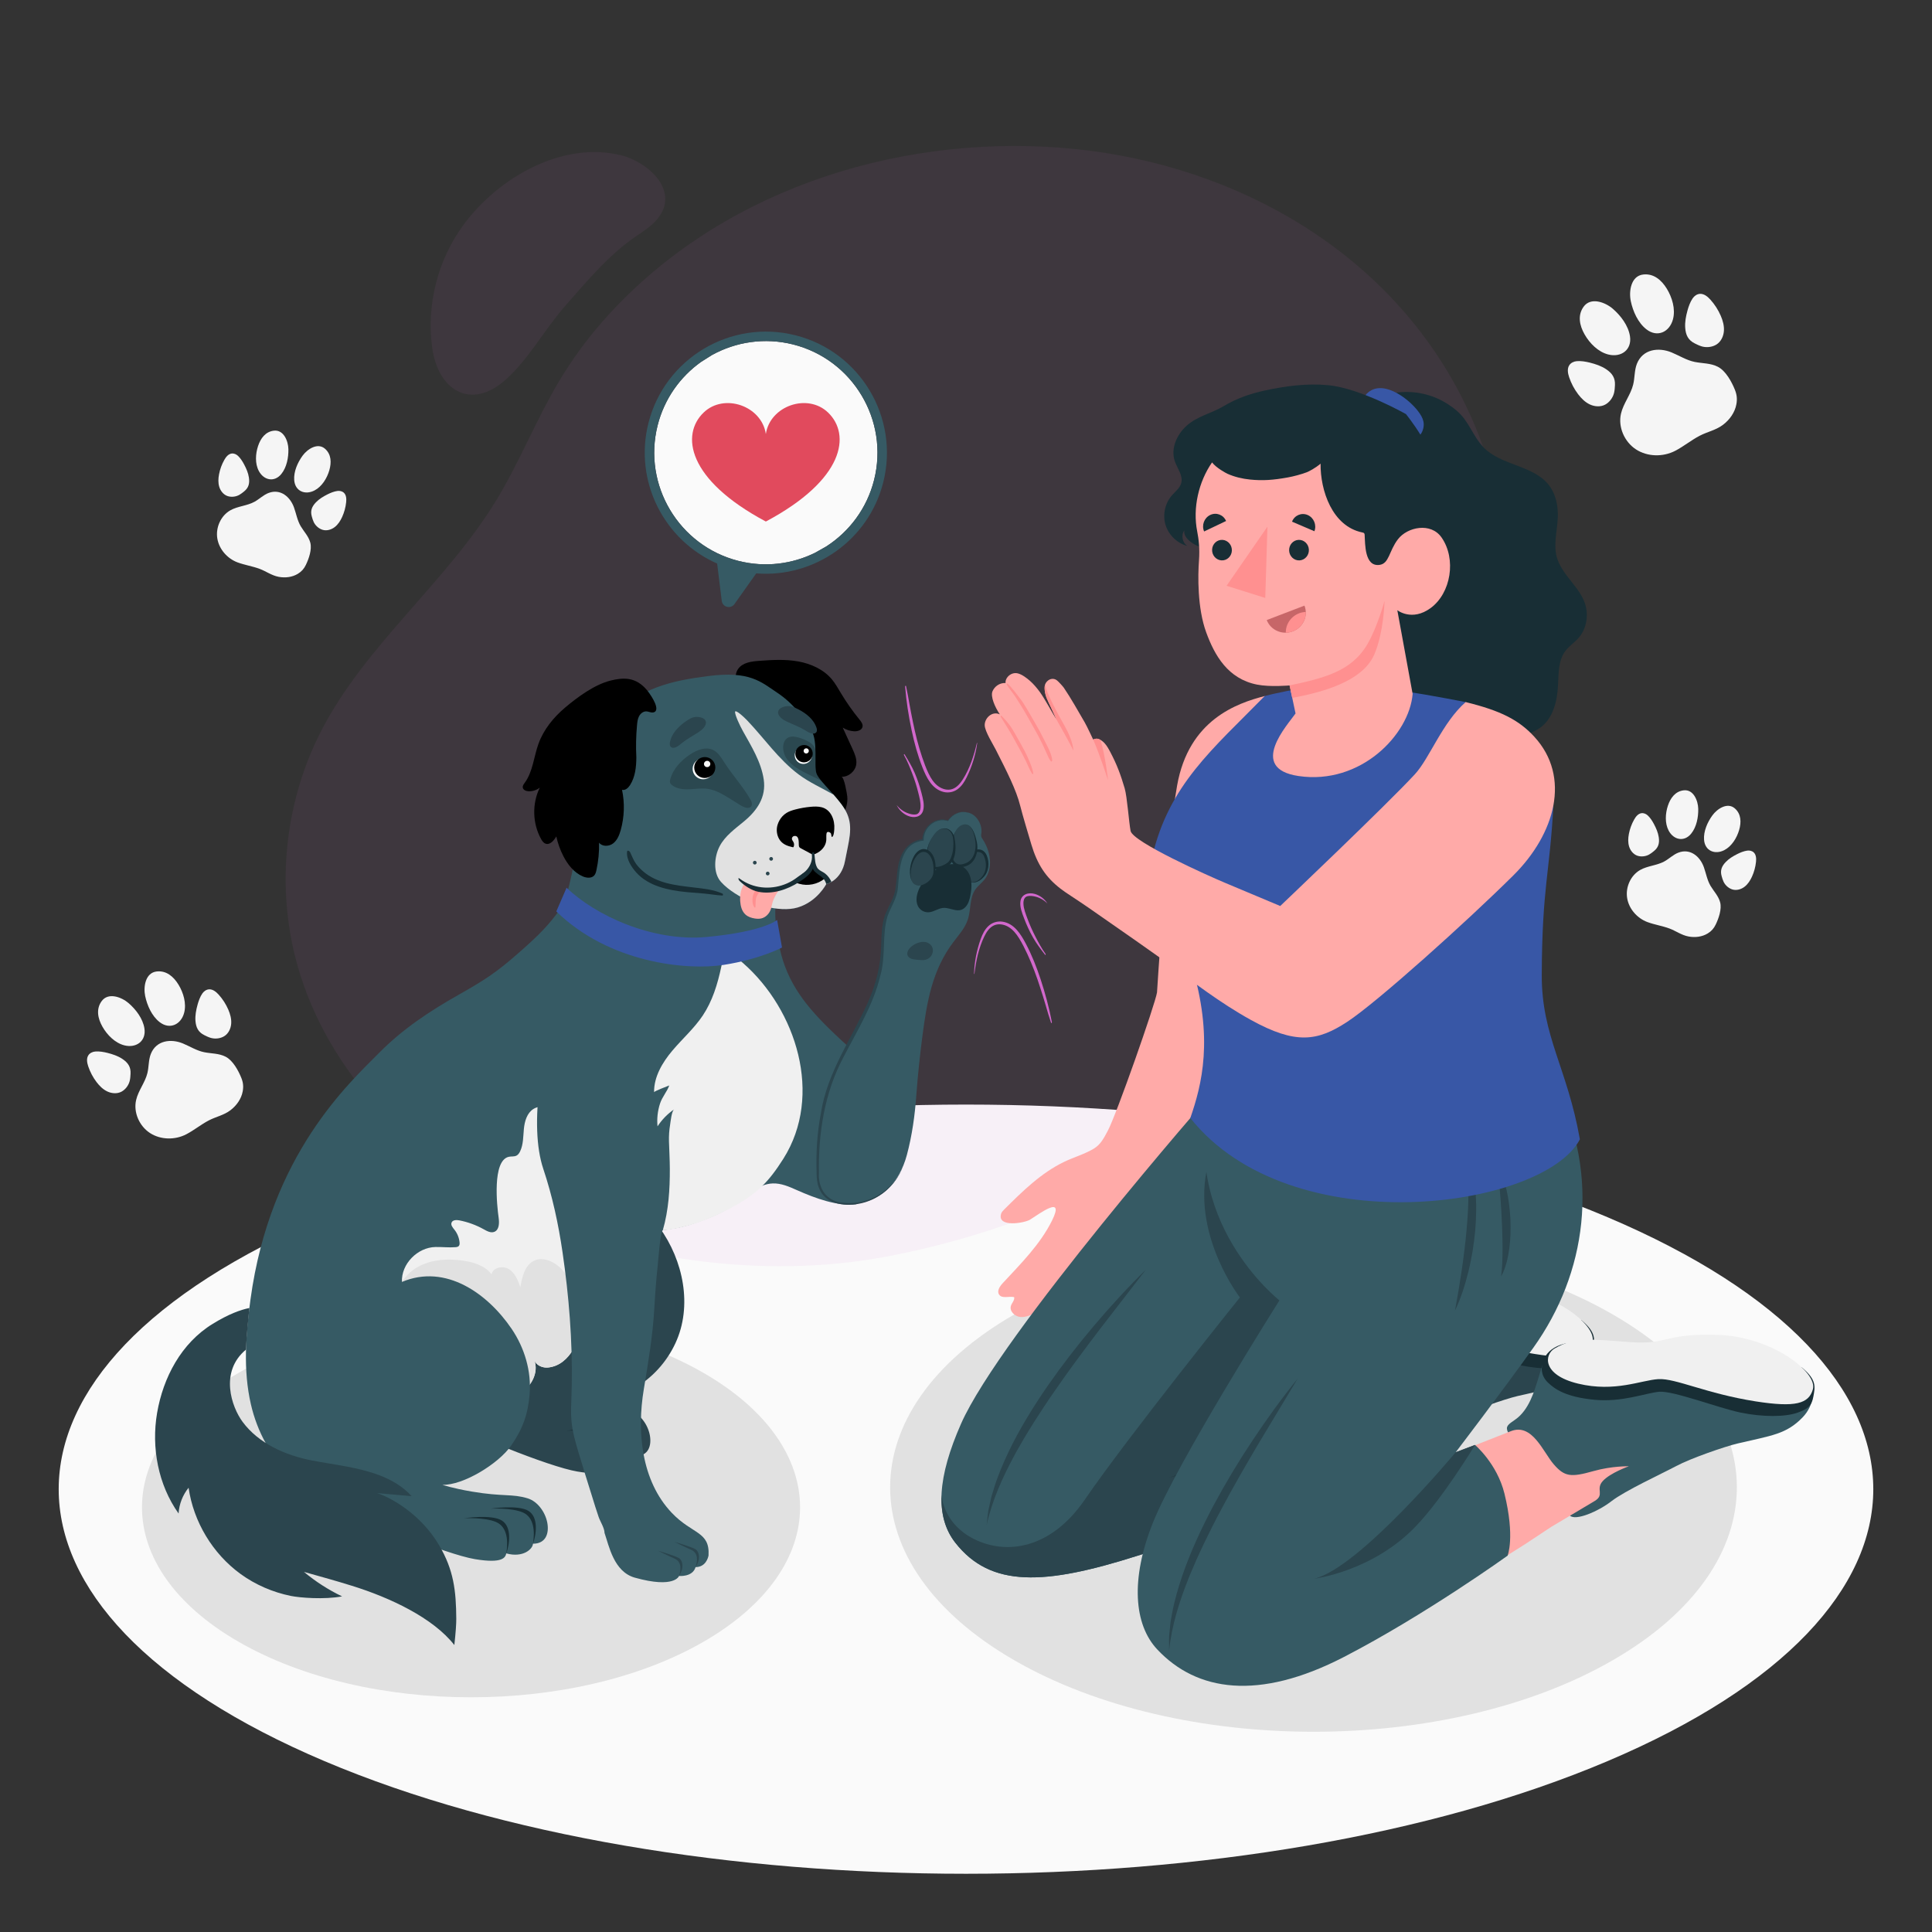 <?xml version="1.0" encoding="UTF-8" standalone="no"?>
<!DOCTYPE svg PUBLIC "-//W3C//DTD SVG 1.1//EN" "http://www.w3.org/Graphics/SVG/1.1/DTD/svg11.dtd">
<!-- Created with Vectornator (http://vectornator.io/) -->
<svg height="100%" stroke-miterlimit="10" style="fill-rule:nonzero;clip-rule:evenodd;stroke-linecap:round;stroke-linejoin:round;" version="1.1" viewBox="0 0 500 500" width="100%" xml:space="preserve" xmlns="http://www.w3.org/2000/svg" xmlns:vectornator="http://vectornator.io" xmlns:xlink="http://www.w3.org/1999/xlink">
<rect x="0" y="0" width="500" height="500" fill="#333333" stroke="none"/>
<defs/>
<g id="Untitled" vectornator:layerName="Untitled">
<g opacity="1" vectornator:layerName="Floor">
<g opacity="1" vectornator:layerName="path">
<clipPath clip-rule="nonzero" id="ClipPath">
<path d="M0 0L500 0L500 500L0 500L0 0Z"/>
</clipPath>
<g clip-path="url(#ClipPath)">
<path d="M83.963 315.016C-7.734 353.886-7.732 416.907 83.968 455.778C175.668 494.648 324.34 494.648 416.037 455.778C507.733 416.907 507.731 353.886 416.032 315.016C324.332 276.146 175.66 276.146 83.963 315.016" fill="#fafafa" fill-rule="nonzero" opacity="1" stroke="none" vectornator:layerName="path"/>
</g>
</g>
<g opacity="1" vectornator:layerName="path">
<clipPath clip-rule="nonzero" id="ClipPath_2">
<path d="M0 0L500 0L500 500L0 500L0 0Z"/>
</clipPath>
<g clip-path="url(#ClipPath_2)">
<g opacity="0.07" vectornator:layerName="path">
<clipPath clip-rule="nonzero" id="ClipPath_3">
<path d="M73.922 327.694L390.185 327.694L390.185 37.773L73.922 37.773L73.922 327.694Z"/>
</clipPath>
<g clip-path="url(#ClipPath_3)">
<path d="M80.419 194.961C81.24 192.999 82.137 191.069 83.111 189.176C94.567 166.902 115.416 150.841 128.444 129.448C134.473 119.547 138.729 108.656 144.662 98.696C147.946 93.183 151.741 87.975 155.975 83.153C185.17 49.902 230.895 34.906 274.46 38.224C316.496 41.426 356.851 62.796 377.207 100.701C383.639 112.679 387.796 125.874 389.39 139.376C395.874 194.313 361.801 250.891 320.192 284.183C293.97 305.163 262.159 319.055 229.219 325.243C197.287 331.243 159.872 326.07 130.79 311.477C104.912 298.492 83.249 275.417 76.308 247.307C72.04 230.021 73.55 211.378 80.419 194.961" fill="#d268cc" fill-rule="nonzero" opacity="1" stroke="none" vectornator:layerName="path"/>
</g>
</g>
<g opacity="0.07" vectornator:layerName="path">
<clipPath clip-rule="nonzero" id="ClipPath_4">
<path d="M111.454 102.146L172.179 102.146L172.179 39.352L111.454 39.352L111.454 102.146Z"/>
</clipPath>
<g clip-path="url(#ClipPath_4)">
<path d="M130.739 98.38C121.747 106.275 113.333 100.939 111.84 89.963C110.333 78.888 113.285 67.271 119.896 58.258C128.831 46.078 145.427 36.365 160.79 40.2C167.836 41.959 176.294 49.602 169.932 56.914C168.429 58.642 166.466 59.889 164.573 61.178C157.603 65.924 151.93 72.751 146.358 79.08C140.938 85.238 136.725 93.124 130.739 98.38" fill="#d268cc" fill-rule="nonzero" opacity="1" stroke="none" vectornator:layerName="path"/>
</g>
</g>
</g>
</g>
<g opacity="1" vectornator:layerName="path">
<clipPath clip-rule="nonzero" id="ClipPath_5">
<path d="M0 0L500 0L500 500L0 500L0 0Z"/>
</clipPath>
<g clip-path="url(#ClipPath_5)">
<path d="M182.117 355.329C215.372 374.529 215.372 405.658 182.117 424.859C148.861 444.059 94.943 444.059 61.688 424.859C28.432 405.659 28.433 374.529 61.688 355.329C94.944 336.129 148.862 336.129 182.117 355.329" fill="#e1e1e1" fill-rule="nonzero" opacity="1" stroke="none" vectornator:layerName="path"/>
<path d="M262.46 340.193C305.248 315.489 374.62 315.489 417.408 340.193C460.195 364.896 460.195 404.948 417.407 429.652C374.619 454.355 305.247 454.355 262.46 429.652C219.672 404.949 219.672 364.897 262.46 340.193" fill="#e1e1e1" fill-rule="nonzero" opacity="1" stroke="none" vectornator:layerName="path"/>
</g>
</g>
<g opacity="1" vectornator:layerName="path">
<clipPath clip-rule="nonzero" id="ClipPath_6">
<path d="M0 0L500 0L500 500L0 500L0 0Z"/>
</clipPath>
<g clip-path="url(#ClipPath_6)">
<path d="M434.388 220.651C433.023 221.162 431.97 222.266 430.688 222.959C428.76 224.001 426.416 224.065 424.503 225.133C422.019 226.522 420.656 229.583 421.101 232.394C421.546 235.204 423.677 237.633 426.343 238.627C428.204 239.321 430.183 239.6 432.053 240.297C433.746 240.928 435.165 242.025 437.003 242.365C438.688 242.678 440.507 242.468 441.966 241.569C442.921 240.982 443.531 240.294 444.021 239.28C444.782 237.7 445.64 235.288 445.17 233.516C444.737 231.884 443.545 230.695 442.704 229.287C441.822 227.809 441.537 226.062 440.963 224.44C439.982 221.665 437.461 219.5 434.388 220.651" fill="#f5f5f5" fill-rule="nonzero" opacity="1" stroke="none" vectornator:layerName="path"/>
<path d="M426.805 221.145C427.252 220.895 427.655 220.569 428.054 220.245C429.226 219.292 429.503 218.172 429.284 216.677C429.109 215.472 428.608 214.339 428.038 213.262C427.629 212.491 427.087 211.637 426.441 211.038C425.999 210.629 425.391 210.367 424.795 210.453C423.94 210.577 423.339 211.348 422.915 212.101C422.261 213.261 421.798 214.528 421.55 215.837C421.347 216.905 421.291 218.027 421.609 219.067C421.927 220.107 422.665 221.057 423.685 221.434C424.59 221.767 425.693 221.68 426.556 221.273C426.641 221.233 426.724 221.19 426.805 221.145" fill="#f5f5f5" fill-rule="nonzero" opacity="1" stroke="none" vectornator:layerName="path"/>
<path d="M431.65 208.512C432.312 206.514 433.572 204.785 435.748 204.536C438.292 204.244 439.455 207.239 439.502 209.306C439.551 211.476 439.076 214.017 437.678 215.742C435.862 217.986 433.118 217.375 431.841 214.954C430.828 213.035 430.983 210.525 431.65 208.512" fill="#f5f5f5" fill-rule="nonzero" opacity="1" stroke="none" vectornator:layerName="path"/>
<path d="M446.054 228.18C445.833 227.718 445.692 227.218 445.554 226.724C445.147 225.269 445.568 224.195 446.609 223.1C447.448 222.218 448.512 221.582 449.598 221.032C450.378 220.638 451.313 220.254 452.186 220.138C452.783 220.059 453.431 220.196 453.868 220.61C454.495 221.205 454.54 222.181 454.452 223.041C454.316 224.366 453.962 225.668 453.41 226.88C452.958 227.869 452.357 228.817 451.497 229.483C450.637 230.149 449.486 230.498 448.435 230.217C447.504 229.967 446.654 229.259 446.183 228.428C446.137 228.347 446.094 228.264 446.054 228.18" fill="#f5f5f5" fill-rule="nonzero" opacity="1" stroke="none" vectornator:layerName="path"/>
<path d="M450.083 214.826C450.678 212.807 450.629 210.669 448.983 209.223C447.06 207.533 444.397 209.331 443.18 211.002C441.902 212.756 440.844 215.115 441.008 217.329C441.221 220.208 443.824 221.27 446.253 220.01C448.18 219.01 449.483 216.86 450.083 214.826" fill="#f5f5f5" fill-rule="nonzero" opacity="1" stroke="none" vectornator:layerName="path"/>
<path d="M69.523 127.572C68.158 128.083 67.105 129.187 65.823 129.88C63.895 130.922 61.551 130.986 59.638 132.054C57.154 133.443 55.791 136.504 56.236 139.315C56.681 142.125 58.811 144.554 61.478 145.548C63.339 146.242 65.318 146.521 67.188 147.218C68.881 147.849 70.3 148.946 72.138 149.286C73.823 149.599 75.642 149.389 77.101 148.49C78.056 147.903 78.666 147.215 79.156 146.201C79.917 144.621 80.775 142.209 80.305 140.437C79.872 138.805 78.68 137.616 77.839 136.208C76.957 134.73 76.672 132.983 76.098 131.361C75.117 128.586 72.596 126.421 69.523 127.572" fill="#f5f5f5" fill-rule="nonzero" opacity="1" stroke="none" vectornator:layerName="path"/>
<path d="M61.94 128.067C62.387 127.817 62.79 127.491 63.189 127.167C64.361 126.214 64.637 125.094 64.419 123.599C64.244 122.394 63.743 121.261 63.173 120.184C62.764 119.413 62.222 118.559 61.576 117.96C61.135 117.551 60.526 117.289 59.93 117.375C59.075 117.499 58.474 118.27 58.05 119.023C57.396 120.183 56.933 121.45 56.685 122.759C56.482 123.827 56.426 124.949 56.744 125.989C57.062 127.029 57.8 127.979 58.82 128.356C59.725 128.689 60.828 128.602 61.691 128.195C61.776 128.155 61.859 128.112 61.94 128.067" fill="#f5f5f5" fill-rule="nonzero" opacity="1" stroke="none" vectornator:layerName="path"/>
<path d="M66.784 115.434C67.446 113.436 68.706 111.707 70.882 111.458C73.426 111.166 74.589 114.161 74.636 116.229C74.685 118.398 74.209 120.939 72.812 122.664C70.996 124.908 68.252 124.297 66.975 121.876C65.962 119.957 66.117 117.447 66.784 115.434" fill="#f5f5f5" fill-rule="nonzero" opacity="1" stroke="none" vectornator:layerName="path"/>
<path d="M81.188 135.101C80.967 134.639 80.826 134.139 80.688 133.645C80.281 132.19 80.702 131.116 81.743 130.021C82.582 129.139 83.646 128.503 84.732 127.953C85.512 127.559 86.447 127.175 87.32 127.059C87.917 126.98 88.565 127.117 89.002 127.531C89.629 128.126 89.674 129.102 89.586 129.962C89.45 131.287 89.096 132.589 88.544 133.801C88.092 134.79 87.491 135.738 86.631 136.404C85.771 137.07 84.62 137.419 83.569 137.138C82.638 136.888 81.788 136.18 81.317 135.349C81.271 135.268 81.228 135.185 81.188 135.101" fill="#f5f5f5" fill-rule="nonzero" opacity="1" stroke="none" vectornator:layerName="path"/>
<path d="M85.217 121.747C85.812 119.728 85.763 117.59 84.117 116.144C82.194 114.454 79.531 116.251 78.314 117.923C77.036 119.677 75.978 122.036 76.142 124.25C76.355 127.129 78.958 128.191 81.387 126.931C83.314 125.931 84.617 123.781 85.217 121.747" fill="#f5f5f5" fill-rule="nonzero" opacity="1" stroke="none" vectornator:layerName="path"/>
<path d="M423.628 94.148C422.959 95.841 423.1 97.743 422.669 99.512C422.021 102.172 420.118 104.399 419.507 107.067C418.714 110.533 420.411 114.362 423.39 116.303C426.369 118.244 430.405 118.302 433.56 116.662C435.762 115.517 437.678 113.915 439.89 112.765C441.893 111.724 444.098 111.326 445.953 109.907C447.654 108.606 448.982 106.744 449.371 104.638C449.626 103.261 449.5 102.119 448.968 100.816C448.141 98.787 446.623 95.972 444.586 94.924C442.71 93.958 440.61 94.069 438.6 93.669C436.491 93.249 434.632 92.051 432.647 91.224C429.253 89.81 425.135 90.335 423.628 94.148" fill="#f5f5f5" fill-rule="nonzero" opacity="1" stroke="none" vectornator:layerName="path"/>
<path d="M417.737 101.594C417.88 100.97 417.915 100.323 417.948 99.682C418.047 97.797 417.239 96.603 415.67 95.553C414.405 94.707 412.935 94.223 411.46 93.85C410.402 93.583 409.157 93.37 408.061 93.468C407.311 93.535 406.559 93.879 406.139 94.504C405.538 95.401 405.75 96.604 406.093 97.628C406.621 99.205 407.409 100.696 408.414 102.022C409.235 103.104 410.228 104.096 411.458 104.672C412.689 105.248 414.188 105.359 415.392 104.729C416.459 104.169 417.301 103.074 417.647 101.932C417.681 101.82 417.711 101.707 417.737 101.594" fill="#f5f5f5" fill-rule="nonzero" opacity="1" stroke="none" vectornator:layerName="path"/>
<path d="M410.079 86.523C408.781 84.236 408.233 81.62 409.824 79.393C411.684 76.79 415.434 78.22 417.391 79.908C419.444 81.679 421.402 84.248 421.832 86.988C422.391 90.551 419.526 92.584 416.212 91.741C413.584 91.073 411.387 88.827 410.079 86.523" fill="#f5f5f5" fill-rule="nonzero" opacity="1" stroke="none" vectornator:layerName="path"/>
<path d="M440.378 89.636C439.764 89.454 439.184 89.166 438.609 88.88C436.919 88.04 436.276 86.75 436.133 84.867C436.017 83.35 436.318 81.831 436.718 80.364C437.005 79.311 437.432 78.122 438.056 77.215C438.482 76.596 439.152 76.109 439.903 76.051C440.979 75.968 441.922 76.744 442.646 77.545C443.76 78.781 444.671 80.199 445.332 81.726C445.871 82.974 446.247 84.325 446.144 85.68C446.041 87.035 445.401 88.395 444.261 89.134C443.249 89.788 441.881 89.984 440.716 89.724C440.602 89.699 440.49 89.669 440.378 89.636" fill="#f5f5f5" fill-rule="nonzero" opacity="1" stroke="none" vectornator:layerName="path"/>
<path d="M431.37 74.717C429.996 72.475 427.972 70.729 425.254 71.044C422.076 71.413 421.513 75.387 422.043 77.916C422.599 80.57 423.901 83.526 426.091 85.228C428.939 87.441 432.104 85.917 432.97 82.609C433.656 79.986 432.754 76.976 431.37 74.717" fill="#f5f5f5" fill-rule="nonzero" opacity="1" stroke="none" vectornator:layerName="path"/>
<path d="M39.033 272.758C38.415 274.322 38.546 276.079 38.147 277.713C37.549 280.17 35.79 282.227 35.226 284.692C34.494 287.893 36.061 291.43 38.813 293.223C41.565 295.016 45.293 295.069 48.207 293.554C50.242 292.497 52.011 291.017 54.054 289.955C55.905 288.993 57.941 288.626 59.655 287.315C61.226 286.113 62.453 284.393 62.813 282.448C63.048 281.176 62.931 280.121 62.44 278.917C61.676 277.043 60.274 274.443 58.392 273.474C56.66 272.583 54.719 272.685 52.863 272.315C50.915 271.928 49.198 270.821 47.364 270.057C44.229 268.751 40.425 269.236 39.033 272.758" fill="#f5f5f5" fill-rule="nonzero" opacity="1" stroke="none" vectornator:layerName="path"/>
<path d="M33.591 279.636C33.723 279.06 33.755 278.462 33.786 277.87C33.877 276.129 33.131 275.026 31.682 274.056C30.514 273.275 29.155 272.827 27.793 272.483C26.816 272.236 25.665 272.04 24.653 272.13C23.961 272.191 23.265 272.51 22.878 273.087C22.323 273.915 22.518 275.026 22.835 275.972C23.323 277.429 24.05 278.806 24.979 280.031C25.738 281.031 26.655 281.947 27.791 282.479C28.928 283.011 30.313 283.114 31.425 282.531C32.41 282.015 33.189 281.003 33.508 279.948C33.54 279.845 33.567 279.741 33.591 279.636" fill="#f5f5f5" fill-rule="nonzero" opacity="1" stroke="none" vectornator:layerName="path"/>
<path d="M26.518 265.714C25.319 263.602 24.812 261.185 26.282 259.128C28 256.724 31.465 258.045 33.272 259.603C35.169 261.239 36.977 263.612 37.374 266.143C37.891 269.435 35.244 271.312 32.183 270.534C29.756 269.917 27.726 267.842 26.518 265.714" fill="#f5f5f5" fill-rule="nonzero" opacity="1" stroke="none" vectornator:layerName="path"/>
<path d="M54.506 268.59C53.939 268.422 53.403 268.156 52.872 267.892C51.311 267.116 50.717 265.924 50.584 264.185C50.478 262.784 50.755 261.381 51.125 260.025C51.391 259.053 51.785 257.954 52.361 257.117C52.755 256.544 53.374 256.095 54.067 256.042C55.061 255.965 55.932 256.681 56.601 257.422C57.63 258.563 58.472 259.873 59.082 261.284C59.58 262.436 59.927 263.684 59.832 264.936C59.737 266.188 59.146 267.444 58.093 268.126C57.158 268.731 55.894 268.911 54.818 268.671C54.713 268.648 54.609 268.621 54.506 268.59" fill="#f5f5f5" fill-rule="nonzero" opacity="1" stroke="none" vectornator:layerName="path"/>
<path d="M46.184 254.809C44.915 252.738 43.046 251.125 40.534 251.417C37.599 251.757 37.079 255.428 37.568 257.764C38.083 260.215 39.285 262.946 41.308 264.518C43.939 266.562 46.862 265.155 47.662 262.099C48.296 259.676 47.463 256.896 46.184 254.809" fill="#f5f5f5" fill-rule="nonzero" opacity="1" stroke="none" vectornator:layerName="path"/>
</g>
</g>
<g opacity="1" vectornator:layerName="path">
<clipPath clip-rule="nonzero" id="ClipPath_7">
<path d="M0 0L500 0L500 500L0 500L0 0Z"/>
</clipPath>
<g clip-path="url(#ClipPath_7)">
<path d="M161.971 309.738C163.253 310.449 164.473 311.268 165.612 312.202C167.52 313.767 169.173 315.627 170.628 317.621C176.871 326.182 179.267 338.026 174.794 347.631C170.065 357.783 159.643 363.668 148.461 363.045C153.944 364.26 157.962 363.507 163.115 365.108C165.719 365.918 167.672 368.735 168.174 371.414C168.677 374.093 167.854 376.844 164.468 376.844C164.43 378.162 161.974 380.562 157.56 379.352C157.332 380.319 156.784 382.069 149.416 380.831C142.049 379.592 120.497 370.857 111.729 365.862C108.82 364.205 105.322 362.222 102.021 359.213C96.641 354.56 93.084 347.783 91.468 340.776C89.425 331.915 90.132 322.66 91.357 313.649C93.328 299.144 96.788 282.146 113.263 278.218C115.154 277.767 117.14 277.539 119.04 277.953C122.094 278.618 124.597 280.883 126.297 283.507C130.198 289.531 130.358 297.185 129.939 304.351C129.596 310.229 133.951 307.337 137.687 306.722C141.528 306.088 145.436 305.791 149.324 306.098C153.726 306.445 158.126 307.605 161.971 309.738" fill="#2b454e" fill-rule="nonzero" opacity="1" stroke="none" vectornator:layerName="path"/>
<path d="M164.465 376.87C164.985 373.759 164.789 370.028 161.843 368.751C158.897 367.475 153.497 367.769 153.497 367.769C153.497 367.769 160.665 366.689 163.316 368.358C165.967 370.028 165.32 374.483 164.465 376.87" fill="#182e35" fill-rule="nonzero" opacity="1" stroke="none" vectornator:layerName="path"/>
<path d="M157.56 379.355C158.08 376.244 157.884 372.513 154.938 371.236C151.992 369.96 146.592 370.254 146.592 370.254C146.592 370.254 153.76 369.174 156.411 370.843C159.062 372.513 158.415 376.968 157.56 379.355" fill="#182e35" fill-rule="nonzero" opacity="1" stroke="none" vectornator:layerName="path"/>
<path d="M141.865 353.91C140.389 354.068 138.726 353.34 138.248 351.934C139.532 355.163 137.48 358.997 134.438 360.675C131.396 362.354 127.696 362.313 124.269 361.743C112.036 359.709 100.895 350.786 97.358 338.9C95.474 332.568 95.717 325.757 97.029 319.282C98.974 309.685 103.25 300.579 109.319 292.893C114.01 286.952 120.078 281.682 127.442 279.927C134.806 278.172 143.547 280.773 147.228 287.388C148.479 289.637 149.092 292.186 149.459 294.733C150.812 304.134 148.99 313.651 150.135 323.062C150.864 329.052 152.35 335.193 151.193 341.227C150.256 346.115 147.775 353.277 141.865 353.91" fill="#f0f0f0" fill-rule="nonzero" opacity="1" stroke="none" vectornator:layerName="path"/>
<path d="M108.882 327.495C112.293 325.86 116.253 325.717 119.993 326.28C122.716 326.69 125.591 327.594 127.214 329.818C127.568 327.991 130.19 327.47 131.753 328.48C133.316 329.491 134.043 331.366 134.673 333.117C135.107 330.494 135.801 327.498 138.169 326.289C140.615 325.041 143.848 326.731 145.491 328.605C146.823 330.122 147.637 332.027 148.218 333.96C148.625 333.11 149.844 333.12 150.741 333.407C151.006 333.492 151.257 333.605 151.51 333.713C151.694 336.224 151.671 338.734 151.193 341.227C150.256 346.115 147.775 353.277 141.865 353.91C140.389 354.068 138.726 353.34 138.248 351.934C139.532 355.163 137.48 358.997 134.438 360.675C131.396 362.354 127.696 362.313 124.269 361.743C120.727 361.154 117.278 359.984 114.078 358.336C110.044 354.014 106.902 348.875 104.419 343.494C103.361 341.201 102.395 338.761 102.527 336.239C102.724 332.462 105.471 329.13 108.882 327.495" fill="#e1e1e1" fill-rule="nonzero" opacity="1" stroke="none" vectornator:layerName="path"/>
<path d="M178.597 254.729C178.836 255.153 179.072 255.58 179.303 256.008C183.094 263.035 185.546 271.373 182.996 279.241C180.327 287.476 172.866 294.328 165.843 298.983C162.021 301.516 150.757 307.71 147.366 301.415C146.449 299.712 146.504 297.678 146.446 295.745C146.374 293.281 146.032 290.692 144.553 288.721C143.074 286.749 140.136 285.688 138.049 287C136.377 288.052 135.772 290.19 135.581 292.156C135.389 294.123 135.459 296.183 134.606 297.965C134.394 298.409 134.108 298.846 133.671 299.072C133.059 299.391 132.309 299.224 131.637 299.385C127.353 300.411 128.609 312.058 129.047 315.142C129.242 316.514 129.208 318.304 127.916 318.803C127.007 319.154 126.026 318.604 125.175 318.129C123.215 317.038 121.081 316.258 118.879 315.829C118.132 315.683 117.147 315.7 116.865 316.406C116.606 317.055 117.172 317.705 117.608 318.251C118.353 319.186 118.819 320.34 118.934 321.53C118.965 321.856 118.959 322.221 118.738 322.463C118.529 322.692 118.193 322.743 117.883 322.767C116.152 322.907 114.411 322.685 112.675 322.724C108.051 322.829 103.81 327.104 104.022 331.763C115.373 326.977 126.205 334.792 132.383 343.865C135.753 348.814 137.566 354.882 137.063 360.849C136.625 366.049 135.293 369.767 132.326 374.061C129.011 378.858 119.837 384.426 114.506 384.271C114.51 384.273 117.023 385.152 122.128 386.021C130.099 387.376 132.597 386.539 136.58 387.776C139.185 388.586 141.137 391.403 141.64 394.083C142.142 396.762 141.32 399.513 137.934 399.513C137.896 400.831 135.44 403.23 131.026 402.021C130.797 402.988 130.249 404.737 122.882 403.499C115.514 402.261 93.963 393.525 85.195 388.531C82.285 386.873 78.788 384.89 75.487 381.881C70.107 377.229 66.549 370.451 64.934 363.444C62.89 354.583 63.598 345.328 64.822 336.318C69.931 298.723 90.467 280.211 98.187 272.407C104.221 266.31 111.203 261.672 118.639 257.476C125.602 253.546 128.62 251.555 134.498 246.369C139.606 241.863 141.936 239.513 145.194 234.992C147.029 232.446 148.53 228.557 151.048 224.483C151.048 224.483 158.92 231.724 161.504 233.937C168.353 239.803 174.165 246.876 178.597 254.729" fill="#365a64" fill-rule="nonzero" opacity="1" stroke="none" vectornator:layerName="path"/>
<path d="M137.931 399.538C138.451 396.427 138.255 392.696 135.309 391.419C132.363 390.143 126.963 390.437 126.963 390.437C126.963 390.437 134.131 389.357 136.782 391.026C139.433 392.696 138.786 397.151 137.931 399.538" fill="#182e35" fill-rule="nonzero" opacity="1" stroke="none" vectornator:layerName="path"/>
<path d="M131.025 402.024C131.545 398.913 131.349 395.182 128.403 393.905C125.457 392.629 120.057 392.923 120.057 392.923C120.057 392.923 127.225 391.843 129.876 393.512C132.527 395.182 131.88 399.637 131.025 402.024" fill="#182e35" fill-rule="nonzero" opacity="1" stroke="none" vectornator:layerName="path"/>
<path d="M228.145 278.799C230.232 280.817 232.254 282.901 234.145 285.115C236.627 288.022 224.121 311.384 221.488 311.668C216.656 312.188 211.151 310.186 206.187 307.98C204.216 307.104 202.163 306.197 200.007 306.27C196.283 306.396 193.53 309.247 190.707 311.308C187.441 313.692 183.648 315.221 179.841 316.521C175.88 317.874 174.392 317.893 171.536 318.389C170.905 318.499 170.309 326.662 170.215 327.527C169.818 331.215 169.546 334.915 169.336 338.618C168.935 345.66 167.768 352.596 166.61 359.575C164.816 370.389 165.901 383.169 173.864 391.532C179.197 397.131 183.723 396.271 183.37 402.547C183.271 403.139 182.616 405.579 180.013 405.567C179.261 408.196 175.731 407.86 175.731 407.86C175.731 407.86 174.628 411.186 164.302 408.3C158.84 406.774 157.608 400.046 156.453 396.721C156.453 395.491 155.347 393.782 154.94 392.625C154.329 390.89 153.81 389.118 153.256 387.365C152.073 383.623 150.918 379.873 149.79 376.114C148.972 373.387 148.164 370.635 147.9 367.8C147.698 365.627 147.819 363.439 147.896 361.258C147.93 360.29 147.955 359.322 147.972 358.353C148.17 346.962 147.235 335.364 145.591 324.128C144.514 316.763 142.966 309.567 140.603 302.504C133.095 280.059 153.385 223.24 168.642 223.509C179.258 223.82 198.465 225.205 201.433 243.518C202.987 253.108 207.714 259.469 214.521 266.151C218.94 270.49 223.692 274.495 228.145 278.799" fill="#365a64" fill-rule="nonzero" opacity="1" stroke="none" vectornator:layerName="path"/>
<path d="M175.731 407.86C176.194 406.491 176.571 404.249 174.586 403.376C172.601 402.502 170.307 401.331 170.307 401.331C170.307 401.331 174.724 402.616 175.72 403.242C176.715 403.868 177.099 405.75 175.731 407.86" fill="#2b454e" fill-rule="nonzero" opacity="1" stroke="none" vectornator:layerName="path"/>
<path d="M180.011 405.569C180.474 404.2 180.851 401.959 178.866 401.085C176.881 400.212 174.587 399.041 174.587 399.041C174.587 399.041 179.004 400.325 180 400.951C180.995 401.577 181.379 403.459 180.011 405.569" fill="#2b454e" fill-rule="nonzero" opacity="1" stroke="none" vectornator:layerName="path"/>
<path d="M184.827 256.853C184.072 258.936 183.126 260.939 181.898 262.784C179.674 266.127 176.615 268.816 174.024 271.883C171.432 274.95 169.229 278.655 169.274 282.67C169.264 282.405 172.817 281.067 173.206 280.914C172.643 282.5 171.371 283.877 170.818 285.588C170.203 287.487 169.967 289.511 170.169 291.499C171.295 289.765 172.767 288.258 174.474 287.091C173.802 287.55 173.551 290.311 173.423 291.086C173.187 292.508 173.088 293.953 173.13 295.394C173.199 297.733 173.341 300.074 173.35 302.442C173.371 307.841 173.039 313.174 171.535 318.39C171.535 318.39 174.212 318.295 178.457 317.074C182.834 315.816 186.83 313.918 189.98 312.165C196.07 308.776 198.999 305.78 202.726 299.891C213.111 283.481 206.082 261.312 192.304 249.245C191.61 248.638 190.873 248.037 189.992 247.763C189.112 247.488 188.048 247.609 187.425 248.289C186.966 248.788 186.816 249.488 186.676 250.152C186.197 252.415 185.616 254.678 184.827 256.853" fill="#f0f0f0" fill-rule="nonzero" opacity="1" stroke="none" vectornator:layerName="path"/>
<path d="M195.939 182.986C195.515 181.709 195.38 180.299 194.305 179.368C193.04 178.273 191.277 178.08 190.618 176.339C190.213 175.268 190.385 173.998 191.059 173.073C192.229 171.469 194.463 171.173 196.442 171.028C199.808 170.781 203.215 170.579 206.537 171.172C209.86 171.765 213.134 173.233 215.297 175.823C216.195 176.9 216.878 178.136 217.599 179.338C219.044 181.751 220.665 184.059 222.444 186.238C222.889 186.783 223.374 187.433 223.216 188.119C223.016 188.987 221.929 189.302 221.039 189.255C220.001 189.2 218.978 188.871 218.102 188.311C218.938 190.134 219.773 191.958 220.608 193.781C221.189 195.048 221.783 196.4 221.603 197.782C221.365 199.609 219.598 201.103 217.757 201.035C218.495 201.062 219.21 205.532 219.274 206.141C219.437 207.72 218.956 209.534 218.101 210.881C216.383 213.585 212.33 213.865 209.746 212.348C206.845 210.644 204.901 207.638 203.661 204.583C202.214 201.02 201.778 197.024 200.162 193.545C198.564 190.105 197.141 186.609 195.939 182.986" fill="#000000" fill-rule="nonzero" opacity="1" stroke="none" vectornator:layerName="path"/>
<path d="M201.387 231.498C200.436 233.701 200.366 236.794 201.267 243.343C198.514 244.785 183.338 250.282 170.106 246.991C156.875 243.701 149.926 239.634 145.552 235.138C151.765 216.536 150.318 196.242 150.318 196.242L201.387 231.498Z" fill="#365a64" fill-rule="nonzero" opacity="1" stroke="none" vectornator:layerName="path"/>
<path d="M183.195 174.976C194.037 173.559 196.901 176.442 201.21 179.317C205.519 182.192 208.116 185.997 209.96 188.969C211.805 191.941 210.565 198.078 211.307 200.188C212.048 202.298 217.591 206.849 219.218 210.569C220.846 214.29 219.636 217.678 218.686 222.816C217.736 227.955 213.831 228.802 213.831 228.802C213.831 228.802 211.506 233.332 206.465 234.847C201.423 236.362 194.174 233.424 194.174 233.424C194.174 233.424 191.29 236.918 184.017 235.051C173.35 232.311 172.359 233.94 166.649 231.993C156.685 228.596 155.789 223.978 151.576 215.176C147.362 206.374 147.169 197.432 157.369 186.43C165.375 177.796 174.191 176.153 183.195 174.976" fill="#365a64" fill-rule="nonzero" opacity="1" stroke="none" vectornator:layerName="path"/>
<path d="M215.704 205.643C212.696 203.926 209.513 202.531 206.712 200.441C201.498 196.548 197.808 191.089 193.348 186.419C192.466 185.494 190.18 183.402 190.228 184.303C190.276 185.203 191.416 187.682 192.29 189.253C194.459 193.152 196.996 197.202 197.656 201.749C198.317 206.305 195.944 209.755 192.553 212.57C190.221 214.507 187.637 216.329 186.238 219.018C184.844 221.696 184.473 225.89 186.595 228.24C188.63 230.494 191.496 232.064 194.174 233.424C194.174 233.424 201.423 236.361 206.464 234.846C211.506 233.332 213.831 228.802 213.831 228.802C213.831 228.802 217.736 227.954 218.686 222.816C219.636 217.677 220.845 214.289 219.218 210.569C218.529 208.993 217.136 207.268 215.704 205.643" fill="#e1e1e1" fill-rule="nonzero" opacity="1" stroke="none" vectornator:layerName="path"/>
<path d="M195.761 223.022C195.889 223.255 195.804 223.549 195.571 223.677C195.338 223.805 195.045 223.72 194.916 223.487C194.788 223.254 194.873 222.96 195.106 222.832C195.34 222.704 195.633 222.789 195.761 223.022" fill="#2b454e" fill-rule="nonzero" opacity="1" stroke="none" vectornator:layerName="path"/>
<path d="M199.994 222.039C200.122 222.272 200.037 222.565 199.804 222.694C199.571 222.822 199.277 222.737 199.149 222.504C199.021 222.27 199.106 221.977 199.339 221.849C199.572 221.72 199.866 221.806 199.994 222.039" fill="#2b454e" fill-rule="nonzero" opacity="1" stroke="none" vectornator:layerName="path"/>
<path d="M199.103 225.835C199.231 226.068 199.146 226.361 198.913 226.49C198.68 226.618 198.387 226.533 198.258 226.3C198.13 226.066 198.215 225.773 198.448 225.645C198.681 225.517 198.975 225.602 199.103 225.835" fill="#2b454e" fill-rule="nonzero" opacity="1" stroke="none" vectornator:layerName="path"/>
<path d="M207.096 226.652C207.527 226.252 207.987 225.872 208.509 225.597C209.012 225.333 209.339 224.948 209.799 224.607C209.92 224.517 210.051 224.429 210.201 224.414C210.406 224.393 210.596 224.511 210.765 224.628C211.818 225.356 212.627 226.204 213.41 227.202C213.437 227.236 213.465 227.276 213.456 227.319C213.449 227.351 213.422 227.374 213.397 227.395C211.603 228.861 209.073 229.375 206.85 228.726C206.399 228.595 205.57 228.352 205.948 227.804C206.256 227.358 206.702 227.017 207.096 226.652" fill="#000000" fill-rule="nonzero" opacity="1" stroke="none" vectornator:layerName="path"/>
<path d="M191.564 233.25C191.654 234.522 191.993 235.848 192.937 236.694C193.591 237.28 194.463 237.566 195.33 237.702C195.891 237.789 196.47 237.82 197.024 237.691C198.165 237.424 199.075 236.473 199.468 235.369C199.66 234.829 199.742 234.256 199.892 233.703C200.071 233.047 200.346 232.422 200.663 231.821C200.973 231.234 201.428 230.675 201.684 230.07C200.127 230.297 198.535 230.264 196.983 230.005C196.205 229.875 195.437 229.688 194.686 229.446C194.118 229.263 193.139 229.071 192.755 228.596C191.761 229.749 191.474 231.608 191.553 233.074C191.556 233.133 191.56 233.191 191.564 233.25" fill="#ffaaa8" fill-rule="nonzero" opacity="1" stroke="none" vectornator:layerName="path"/>
<path d="M196.612 230.196C196.453 229.952 195.98 230.048 195.719 230.261C195.364 230.551 195.134 231.011 194.981 231.435C194.8 231.938 194.738 232.478 194.74 233.012C194.742 233.641 194.846 234.303 195.236 234.797C195.274 234.845 195.325 234.897 195.387 234.892C195.484 234.884 195.513 234.758 195.517 234.661C195.531 234.271 195.544 233.882 195.558 233.492C195.569 233.201 195.579 232.907 195.635 232.621C195.741 232.085 196.004 231.591 196.323 231.148C196.453 230.969 196.596 230.789 196.645 230.574C196.684 230.402 196.666 230.279 196.612 230.196" fill="#ff9090" fill-rule="nonzero" opacity="1" stroke="none" vectornator:layerName="path"/>
<g opacity="0.2" vectornator:layerName="path">
<clipPath clip-rule="nonzero" id="ClipPath_8">
<path d="M173.37 209.087L194.593 209.087L194.593 193.715L173.37 193.715L173.37 209.087Z"/>
</clipPath>
<g clip-path="url(#ClipPath_8)">
<path d="M187.376 197.202C186.617 196.003 185.831 194.71 184.553 194.093C182.675 193.186 180.424 194.054 178.679 195.197C176.309 196.748 174.211 198.934 173.466 201.666C173.386 201.959 173.323 202.272 173.416 202.561C173.505 202.836 173.725 203.049 173.956 203.224C175.183 204.159 176.827 204.332 178.368 204.268C179.91 204.203 181.456 203.936 182.987 204.131C185.678 204.473 187.891 206.118 190.155 207.471C190.995 207.972 192.541 209.148 193.568 209.085C194.771 209.011 194.783 207.937 194.278 207.038C192.307 203.536 189.529 200.602 187.376 197.202" fill="#000000" fill-rule="nonzero" opacity="1" stroke="none" vectornator:layerName="path"/>
</g>
</g>
<g opacity="0.2" vectornator:layerName="path">
<clipPath clip-rule="nonzero" id="ClipPath_9">
<path d="M202.677 202.027L212.523 202.027L212.523 190.628L202.677 190.628L202.677 202.027Z"/>
</clipPath>
<g clip-path="url(#ClipPath_9)">
<path d="M211.306 200.187C210.886 198.821 211.128 196.172 211.035 194.293C210.942 192.421 208.403 191.408 206.855 190.932C205.836 190.619 204.654 190.415 203.765 191.002C202.85 191.606 202.582 192.85 202.705 193.939C203.073 197.197 206.246 198.917 208.903 200.258C209.407 200.512 209.916 200.756 210.422 200.999C211.121 201.334 211.819 201.686 212.522 202.027C211.999 201.463 211.532 200.92 211.306 200.187" fill="#000000" fill-rule="nonzero" opacity="1" stroke="none" vectornator:layerName="path"/>
</g>
</g>
<path d="M202.481 211.268C201.897 211.902 201.464 212.678 201.219 213.506C200.866 214.701 201.011 216.049 201.641 217.129C202.422 218.465 203.727 218.945 205.164 219.26C205.206 219.269 205.252 219.278 205.292 219.261C205.339 219.242 205.366 219.193 205.387 219.146C205.555 218.773 205.546 218.326 205.363 217.96C205.221 217.675 204.977 217.427 204.942 217.11C204.905 216.767 205.17 216.417 205.511 216.361C206.813 216.145 206.706 217.828 206.728 218.598C206.735 218.813 206.745 219.04 206.862 219.219C206.97 219.383 207.15 219.481 207.323 219.573C208.131 220.002 208.937 220.435 209.74 220.874C209.955 220.991 210.18 221.112 210.425 221.121C210.639 221.129 210.847 221.051 211.043 220.966C212.428 220.363 213.641 219.161 213.824 217.589C213.894 216.998 213.803 216.397 213.884 215.807C213.907 215.64 213.955 215.457 214.097 215.365C214.416 215.159 214.918 215.453 215.067 215.737C215.156 215.907 215.142 217.02 215.522 216.443C215.835 215.967 215.87 215.13 215.912 214.579C216.09 212.222 215.069 209.495 212.593 208.905C211.668 208.685 210.702 208.715 209.755 208.802C208.435 208.924 207.126 209.153 205.844 209.488C205.044 209.696 204.246 209.95 203.544 210.385C203.15 210.629 202.794 210.928 202.481 211.268" fill="#000000" fill-rule="nonzero" opacity="1" stroke="none" vectornator:layerName="path"/>
<path d="M213.515 226.048C212.977 225.63 212.21 225.368 211.746 224.885C211.3 224.421 211.101 223.682 210.994 223.067C210.877 222.392 210.861 221.702 210.779 221.021C210.758 220.849 210.71 220.646 210.548 220.583C210.381 220.519 210.193 220.658 210.133 220.826C210.073 220.995 210.102 221.18 210.12 221.358C210.275 222.894 209.562 224.407 208.47 225.462C207.796 226.114 206.992 226.534 206.264 227.097C205.482 227.702 204.626 228.208 203.722 228.608C199.982 230.261 195.613 230.098 192.145 227.89C191.813 227.678 191.49 227.451 191.167 227.223C191.004 227.495 191.238 227.828 191.466 228.049C192.734 229.275 194.496 230.438 196.253 230.795C199.868 231.529 203.746 230.244 206.776 228.291C208.131 227.418 209.834 226.251 210.428 224.682C210.208 225.264 211.752 226.314 212.1 226.546C212.6 226.881 213.056 227.272 213.392 227.778C213.58 228.061 213.727 228.425 213.844 228.799C213.902 228.789 214.458 228.687 215.16 228.197C214.796 227.361 214.23 226.604 213.515 226.048" fill="#182e35" fill-rule="nonzero" opacity="1" stroke="none" vectornator:layerName="path"/>
<path d="M167.289 178.431C166.075 177.041 164.551 175.988 162.64 175.718C161.114 175.503 159.559 175.751 158.063 176.119C153.887 177.146 149.471 180.393 146.213 183.153C143.243 185.668 140.702 188.794 139.371 192.452C138.144 195.827 137.928 199.654 135.818 202.56C135.547 202.932 135.231 203.342 135.291 203.799C135.375 204.441 136.138 204.746 136.785 204.776C137.826 204.823 138.879 204.484 139.696 203.839C137.671 207.972 137.796 213.09 140.022 217.12C140.297 217.618 140.639 218.132 141.173 218.329C142.321 218.756 143.36 217.526 143.973 216.465C144.355 218.229 144.967 219.943 145.79 221.55C146.919 223.752 148.544 225.83 150.817 226.809C151.793 227.229 153.082 227.365 153.787 226.569C154.117 226.197 154.247 225.691 154.353 225.205C154.865 222.87 155.095 220.473 155.036 218.082C155.853 219.155 157.598 219.095 158.67 218.279C159.743 217.462 160.277 216.128 160.641 214.83C161.588 211.45 161.706 207.841 160.981 204.406C161.814 204.621 162.592 203.907 163.056 203.183C164.4 201.085 164.67 198.484 164.686 195.993C164.539 193.224 164.604 190.505 164.852 187.749C164.924 186.95 165.002 186.129 165.361 185.411C165.721 184.693 166.432 184.092 167.234 184.105C167.655 184.112 168.055 184.283 168.468 184.361C168.881 184.439 169.366 184.398 169.637 184.076C170.633 182.886 168.024 179.273 167.289 178.431" fill="#000000" fill-rule="nonzero" opacity="1" stroke="none" vectornator:layerName="path"/>
<path d="M186.965 231.258C184.692 230.236 182.109 229.979 179.655 229.689C177.208 229.4 174.743 229.139 172.359 228.493C170.283 227.93 168.233 227.026 166.581 225.628C165.863 225.02 165.188 224.357 164.633 223.593C163.938 222.636 163.564 221.559 163.054 220.509C162.946 220.288 162.349 219.916 162.292 220.377C162.048 222.357 163.445 224.442 164.709 225.848C166.257 227.568 168.361 228.729 170.529 229.47C172.919 230.287 175.419 230.66 177.926 230.897C179.342 231.032 180.762 231.119 182.179 231.245C183.769 231.387 185.339 231.683 186.934 231.762C187.184 231.774 187.141 231.337 186.965 231.258" fill="#182e35" fill-rule="nonzero" opacity="1" stroke="none" vectornator:layerName="path"/>
<path d="M178.109 186.28C176.252 187.428 174.255 189.207 173.578 191.346C173.378 191.978 173.05 193.114 173.853 193.454C174.744 193.83 175.883 192.789 176.497 192.285C177.72 191.283 179.22 190.5 180.545 189.634C181.146 189.24 181.76 188.835 182.191 188.259C184.025 185.811 180.479 184.975 178.752 185.908C178.534 186.026 178.319 186.15 178.109 186.28" fill="#2b454e" fill-rule="nonzero" opacity="1" stroke="none" vectornator:layerName="path"/>
<path d="M205.821 183.196C207.819 184.078 210.041 185.566 211.006 187.592C211.29 188.189 211.772 189.27 211.023 189.716C210.192 190.212 208.921 189.337 208.243 188.923C206.894 188.098 205.301 187.529 203.87 186.853C203.22 186.546 202.556 186.229 202.05 185.718C199.897 183.545 203.295 182.23 205.134 182.916C205.365 183.003 205.595 183.096 205.821 183.196" fill="#2b454e" fill-rule="nonzero" opacity="1" stroke="none" vectornator:layerName="path"/>
<path d="M146.631 229.741C153.952 236.829 168.837 243.832 183.016 242.477C197.809 241.064 201.117 238.082 201.117 238.082L202.382 245.214C202.382 245.214 196.829 248.206 187.319 249.708C177.808 251.211 157.655 249.243 143.973 235.875L146.631 229.741Z" fill="#3857a6" fill-rule="nonzero" opacity="1" stroke="none" vectornator:layerName="path"/>
<path d="M184.512 197.897C185.098 199.273 184.444 200.867 183.051 201.457C181.658 202.046 180.054 201.408 179.468 200.032C178.882 198.655 179.536 197.062 180.929 196.472C182.322 195.883 183.926 196.521 184.512 197.897" fill="#ffffff" fill-rule="nonzero" opacity="1" stroke="none" vectornator:layerName="path"/>
<path d="M184.917 197.569C185.503 198.946 184.849 200.539 183.456 201.129C182.064 201.718 180.459 201.08 179.873 199.704C179.288 198.327 179.942 196.734 181.334 196.144C182.727 195.555 184.331 196.193 184.917 197.569" fill="#000000" fill-rule="nonzero" opacity="1" stroke="none" vectornator:layerName="path"/>
<path d="M182.213 197.917C182.323 198.352 182.769 198.614 183.209 198.502C183.649 198.389 183.916 197.946 183.805 197.511C183.695 197.076 183.249 196.814 182.809 196.926C182.37 197.038 182.103 197.482 182.213 197.917" fill="#fafafa" fill-rule="nonzero" opacity="1" stroke="none" vectornator:layerName="path"/>
<path d="M208.112 193.215C206.872 193.124 205.785 194.054 205.683 195.292C205.581 196.53 206.503 197.608 207.742 197.699C208.982 197.791 210.07 196.861 210.172 195.622C210.274 194.384 209.352 193.306 208.112 193.215" fill="#ffffff" fill-rule="nonzero" opacity="1" stroke="none" vectornator:layerName="path"/>
<path d="M208.266 192.813C207.026 192.722 205.939 193.652 205.837 194.89C205.735 196.128 206.657 197.206 207.896 197.297C209.136 197.389 210.224 196.459 210.326 195.22C210.428 193.982 209.506 192.904 208.266 192.813" fill="#000000" fill-rule="nonzero" opacity="1" stroke="none" vectornator:layerName="path"/>
<path d="M208.697 195.007C208.325 195.036 208.002 194.759 207.976 194.388C207.95 194.016 208.23 193.692 208.602 193.662C208.975 193.633 209.297 193.91 209.324 194.281C209.35 194.653 209.069 194.978 208.697 195.007" fill="#fafafa" fill-rule="nonzero" opacity="1" stroke="none" vectornator:layerName="path"/>
<path d="M212.2 307.312C211.875 306.466 211.703 305.541 211.667 304.583C211.289 294.548 212.652 284.19 217.087 275.087C221.665 265.692 227.623 257.525 228.332 246.675C228.556 243.243 228.286 239.682 229.539 236.479C230.097 235.054 230.942 233.751 231.461 232.311C232.33 229.9 232.238 227.265 232.602 224.728C232.873 222.834 233.477 220.917 234.753 219.452C234.981 219.189 236.12 217.717 238.863 217.385C238.878 213.918 242.271 211.371 245.307 212.413C246.233 211.175 246.945 210.777 247.769 210.432C248.694 210.045 249.671 210.072 250.641 210.317C252.823 210.869 254.263 213.483 253.979 215.622C253.943 215.893 253.884 216.167 253.935 216.435C253.99 216.733 254.173 216.987 254.341 217.239C256.313 220.2 257.143 224.72 254.763 227.66C254.035 228.559 253.072 229.256 252.412 230.206C250.888 232.402 251.31 235.379 250.492 237.924C249.779 240.141 248.161 241.926 246.753 243.782C241.259 251.026 239.874 259.277 238.718 268.152C238.093 272.947 237.502 278.481 237.155 283.312C236.778 288.572 236.061 293.823 234.692 298.924C232.726 306.253 227.709 311.514 219.753 311.57C218.253 311.581 216.723 311.393 215.369 310.751C213.786 310 212.763 308.774 212.2 307.312" fill="#365a64" fill-rule="nonzero" opacity="1" stroke="none" vectornator:layerName="path"/>
<path d="M233.629 302.008C231.807 306.908 227.319 310.669 222.144 311.559C218.36 312.286 213.433 311.526 211.947 307.435C211.432 306.19 211.346 304.803 211.333 303.527C211.163 298.34 211.475 293.118 212.464 288.004C214.103 277.54 220.308 268.887 224.588 259.486C226.676 254.79 227.986 249.776 228.046 244.617C228.138 242.05 228.151 239.377 229.032 236.843C229.95 234.383 231.516 232.339 231.778 229.684C232.175 227.177 232.067 224.498 233.011 221.993C233.851 219.453 236.107 217.36 238.841 217.201L238.677 217.384C238.689 214.923 240.543 212.635 242.957 212.174C243.746 212.018 244.577 212.073 245.331 212.344L245.249 212.369C246.427 210.669 248.616 209.661 250.641 210.317C249.654 210.071 248.577 210.075 247.655 210.52C246.687 210.92 245.93 211.655 245.334 212.5C243.841 211.968 242.134 212.387 240.946 213.38C239.704 214.384 238.983 215.968 239.051 217.548C232.825 218.197 232.837 224.892 232.376 229.773C232.172 232.398 230.569 234.694 229.702 237.073C228.214 241.98 229.294 247.418 227.85 252.406C226.062 260.044 221.789 266.786 218.264 273.651C213.389 282.774 211.764 293.252 211.946 303.512C211.687 307.626 213.958 310.967 218.268 311.276C224.728 312.014 231.25 308.072 233.629 302.008" fill="#2b454e" fill-rule="nonzero" opacity="1" stroke="none" vectornator:layerName="path"/>
<path d="M249.38 227.071C247.966 224.851 249.39 222.406 251.148 220.933C252.108 220.13 253.554 219.716 254.51 220.731C255.014 221.266 255.264 221.993 255.388 222.716C255.596 223.925 255.475 225.226 254.841 226.276C254.488 226.86 253.989 227.348 253.436 227.749C253.081 228.006 252.694 228.234 252.269 228.341C251.179 228.617 249.984 228.019 249.38 227.071" fill="#2b454e" fill-rule="nonzero" opacity="1" stroke="none" vectornator:layerName="path"/>
<path d="M249.38 227.071C250.712 229.016 252.86 228.543 254.168 226.86C255.398 225.425 255.356 223.283 254.693 221.664C253.861 219.639 251.568 220.551 250.446 221.87C249.076 223.175 248.231 225.352 249.38 227.071M249.38 227.071C248.223 225.355 248.913 223.1 250.173 221.626C251.429 219.82 254.214 218.809 255.36 221.352C256.17 223.251 255.947 225.653 254.44 227.111C252.984 228.688 250.65 229.044 249.38 227.071" fill="#182e35" fill-rule="nonzero" opacity="1" stroke="none" vectornator:layerName="path"/>
<path d="M248.858 213.553C248.636 213.653 248.427 213.786 248.244 213.944C247.663 214.444 247.3 215.151 247.017 215.865C246.445 217.303 246.135 218.846 246.108 220.394C246.093 221.204 246.16 222.035 246.491 222.776C247.541 225.122 251.01 223.897 251.999 222.075C252.268 221.58 252.423 221.032 252.552 220.483C252.968 218.709 252.519 216.612 251.744 214.981C251.445 214.353 251.028 213.725 250.382 213.469C249.893 213.275 249.343 213.335 248.858 213.553" fill="#2b454e" fill-rule="nonzero" opacity="1" stroke="none" vectornator:layerName="path"/>
<path d="M248.858 213.553C251.485 212.476 252.463 216.207 252.842 218.126C253.266 220.494 252.409 223.45 249.877 224.196C246.557 225.307 245.509 222.366 245.958 219.665C246.321 217.541 246.825 214.68 248.858 213.553M248.858 213.553C246.792 214.727 246.511 217.552 246.324 219.692C246.163 221.92 246.899 224.51 249.635 223.5C251.891 222.815 252.636 220.311 252.474 218.167C252.29 216.283 251.503 212.493 248.858 213.553" fill="#182e35" fill-rule="nonzero" opacity="1" stroke="none" vectornator:layerName="path"/>
<path d="M241.637 216.105C240.89 217.1 240.366 218.262 240.115 219.481C239.881 220.614 239.889 221.825 240.338 222.892C240.589 223.489 240.837 224.267 241.487 224.518C242.434 224.883 243.501 224.56 244.428 224.146C244.858 223.953 245.287 223.737 245.631 223.416C246.924 222.212 246.966 219.771 246.998 218.133C247.033 216.308 245.938 213.846 243.683 214.51C242.846 214.757 242.176 215.391 241.637 216.105" fill="#2b454e" fill-rule="nonzero" opacity="1" stroke="none" vectornator:layerName="path"/>
<path d="M241.637 216.105C243.208 213.772 246.088 213.671 246.98 216.623C247.573 219.293 247.576 223.51 244.409 224.54C242.268 225.412 240.644 225.144 240.067 222.695C239.423 220.393 240.287 217.961 241.637 216.105M241.637 216.105C240.279 217.934 239.625 220.463 240.413 222.574C240.643 223.079 240.855 223.659 241.196 224.009C242.313 224.931 244.538 223.891 245.468 223.055C246.735 221.55 246.902 218.662 246.625 216.725C245.974 213.796 243.181 213.87 241.637 216.105" fill="#182e35" fill-rule="nonzero" opacity="1" stroke="none" vectornator:layerName="path"/>
<path d="M251.367 228.247C251.305 227.665 251.178 227.094 250.965 226.545C249.85 223.68 246.841 223.079 244.176 224.079C241.395 225.123 238.88 227.59 237.738 230.33C237.107 231.842 236.87 233.725 237.89 235.007C238.468 235.732 239.408 236.153 240.333 236.099C241.744 236.018 242.972 234.928 244.385 234.954C246.292 234.989 248.234 236.509 249.891 234.704C250.615 233.916 250.917 232.834 251.124 231.783C251.352 230.624 251.491 229.414 251.367 228.247" fill="#182e35" fill-rule="nonzero" opacity="1" stroke="none" vectornator:layerName="path"/>
<path d="M237.125 229.061C238.554 229.623 240.895 228.074 241.479 226.792C241.61 226.505 241.69 226.196 241.748 225.885C242.013 224.447 241.769 222.623 241.03 221.34C240.602 220.595 239.785 220.036 238.928 220.092C237.85 220.162 237.053 221.122 236.551 222.079C235.69 223.721 234.663 228.093 237.125 229.061" fill="#2b454e" fill-rule="nonzero" opacity="1" stroke="none" vectornator:layerName="path"/>
<path d="M237.125 229.061C233.666 227.637 236.144 217.739 240.31 220.089C242.376 221.468 242.683 225.558 241.208 227.433C240.193 228.491 238.633 229.5 237.125 229.061M237.125 229.061C238.995 229.559 241.313 227.791 241.549 225.945C241.752 224.194 241.418 221.759 239.929 220.719C236.639 218.856 233.875 227.957 237.125 229.061" fill="#182e35" fill-rule="nonzero" opacity="1" stroke="none" vectornator:layerName="path"/>
<path d="M235.239 245.622C234.869 246.136 234.66 246.767 234.913 247.325C235.263 248.099 236.259 248.281 237.104 248.361C237.311 248.38 237.518 248.4 237.724 248.42C238.299 248.474 238.886 248.528 239.449 248.401C241.497 247.94 242.261 245.248 240.304 244.097C238.847 243.24 236.71 244.123 235.606 245.198C235.474 245.325 235.349 245.468 235.239 245.622" fill="#2b454e" fill-rule="nonzero" opacity="1" stroke="none" vectornator:layerName="path"/>
<path d="M117.582 425.732C112.015 418.634 100.844 413.433 91.086 410.403C89.084 409.781 87.076 409.177 85.058 408.608C82.927 408.007 80.795 407.406 78.664 406.805C81.674 409.315 84.997 411.45 88.531 413.144C83.91 414.006 77.612 413.501 75.272 413.024C70.591 412.071 66.104 410.139 62.238 407.329C55.038 402.079 50.078 393.849 48.808 385.029C47.278 386.909 46.358 389.279 46.218 391.699C40.918 384.239 39.128 374.609 40.658 365.659C42.228 356.509 46.892 347.608 55.068 342.599C59.164 340.088 62.213 338.979 64.536 338.511C64.156 342.261 63.855 345.349 63.666 349.274C56.705 355.031 59.978 364.189 62.788 367.979C66.958 373.599 73.848 376.629 80.728 377.969C86.58 379.097 92.598 379.674 98.213 381.806C101.337 382.992 104.305 384.73 106.54 387.214C103.558 386.946 100.575 386.679 97.592 386.411C101.16 387.561 108.887 391.815 113.666 399.941C117.395 406.284 118.045 411.629 118.084 418.987C118.09 420.239 117.943 422.497 117.582 425.732" fill="#2b454e" fill-rule="nonzero" opacity="1" stroke="none" vectornator:layerName="path"/>
</g>
</g>
<g opacity="1" vectornator:layerName="path">
<clipPath clip-rule="nonzero" id="ClipPath_10">
<path d="M0 0L500 0L500 500L0 500L0 0Z"/>
</clipPath>
<g clip-path="url(#ClipPath_10)">
<path d="M327.305 180.137C320.109 181.991 307.652 186.28 304.641 203.267C301.634 220.239 299.447 256.756 299.435 256.833C298.991 259.797 288.92 288.496 286.709 292.616C285.723 294.453 284.885 296.185 283.067 297.274C280.693 298.697 277.95 299.466 275.46 300.656C269.453 303.526 264.61 308.311 259.89 313.007C259.557 313.339 259.211 313.692 259.079 314.144C258.018 317.776 265.16 316.53 266.586 315.641C269.141 314.047 275.664 309.059 272.25 315.908C269.157 322.112 264.151 327.072 259.491 332.098C258.73 332.918 257.937 334.13 258.574 335.049C259.354 336.174 261.131 335.386 262.464 335.698C262.64 336.502 261.859 337.176 261.62 337.963C261.201 339.345 262.641 340.708 264.08 340.834C265.519 340.959 266.887 340.278 268.22 339.723C268.657 339.541 269.111 339.369 269.585 339.36C270.202 339.349 270.784 339.615 271.375 339.793C273.851 340.538 276.744 339.596 278.307 337.537C278.58 337.176 278.837 336.768 279.249 336.579C279.597 336.42 279.997 336.447 280.379 336.452C283.795 336.5 284.631 334.942 286.688 332.798C288.96 330.43 291.262 328.168 293.341 325.614C297.809 320.122 301.184 311.132 304.893 305.111C314.636 289.295 318.671 282.899 322.274 275.768C325.876 268.637 327.358 264.418 328.931 257.264C332.026 243.18 332.581 233.761 333.78 227.418C338.39 203.027 336.951 185.809 327.305 180.137" fill="#ffaaa8" fill-rule="nonzero" opacity="1" stroke="none" vectornator:layerName="path"/>
<path d="M349.259 380.004C350.705 381.377 356.477 378.982 359.988 376.259C363.499 373.536 373.022 369.146 376.774 367.151C380.526 365.155 389.337 362.101 392.702 361.308C401.398 359.256 405.202 358.964 409.445 354.579C412.695 351.22 412.124 347.283 412.124 347.283C412.124 347.283 408.787 351.355 395.69 349.341C382.594 347.327 375.654 343.622 370.916 344.32C366.179 345.018 353.81 348.602 345.654 342.173C343.116 340.173 344.177 337.097 345.268 336.739C343.205 337.882 342.607 339.568 342.032 341.314C341.663 342.436 341.215 343.988 340.884 345.024C340.038 347.671 338.656 352.661 335.122 355.111C333.188 356.452 332.505 356.857 333.205 358.434L349.259 380.004Z" fill="#2b454e" fill-rule="nonzero" opacity="1" stroke="none" vectornator:layerName="path"/>
<path d="M409.275 341.642C413.155 344.903 412.701 346.644 412.249 349.166C411.797 351.689 410.707 352.435 408.137 353.349C404.922 354.492 399.124 354.499 393.427 353.328C387.731 352.157 375.908 347.597 372.321 347.94C368.734 348.283 362.75 350.707 355.519 350.003C348.288 349.301 345.332 347.303 343.5 345.507C341.503 343.549 342.011 341.379 342.011 341.379C342.011 341.379 342.09 336.888 347.878 335.482C352.894 334.263 409.275 341.642 409.275 341.642" fill="#182e35" fill-rule="nonzero" opacity="1" stroke="none" vectornator:layerName="path"/>
<path d="M313.565 366.163L321.329 397.679L337.777 387.292L344.38 382.921C347.063 381.317 351.391 378.723 355.625 376.219C358.333 374.618 355.812 373.196 357.725 371.066C359.639 368.936 364.482 367.222 364.482 367.222C364.482 367.222 360.159 367.103 355.312 368.473C349.496 370.118 347.859 369.94 345.064 366.721C342.292 363.529 339.508 355.956 333.951 358.14L313.565 366.163Z" fill="#ffaaa8" fill-rule="nonzero" opacity="1" stroke="none" vectornator:layerName="path"/>
<path d="M412.125 347.283C413.363 342.835 401.433 333.652 387.479 333.212C373.525 332.772 374.783 335.795 364.937 335.095C355.09 334.395 350.599 333.591 345.268 336.738C342.662 338.246 341.892 343.56 351.396 345.842C360.9 348.124 367.694 344.926 372.14 344.666C376.587 344.407 384.497 348.413 397.306 350.425C407.613 352.043 411.08 351.036 412.125 347.283" fill="#f0f0f0" fill-rule="nonzero" opacity="1" stroke="none" vectornator:layerName="path"/>
<path d="M406.312 392.254C407.758 393.627 413.53 391.232 417.041 388.509C420.552 385.786 430.076 381.396 433.828 379.401C437.579 377.405 446.39 374.351 449.755 373.558C458.451 371.507 462.255 371.214 466.498 366.829C469.748 363.47 469.178 359.534 469.178 359.534C469.178 359.534 465.84 363.605 452.743 361.591C439.647 359.577 432.707 355.872 427.969 356.57C423.232 357.268 410.863 360.852 402.707 354.423C400.169 352.423 401.23 349.347 402.321 348.989C400.259 350.132 399.66 351.818 399.085 353.564C398.716 354.687 398.268 356.238 397.937 357.274C397.091 359.921 395.709 364.911 392.175 367.361C390.241 368.702 389.558 369.107 390.258 370.683L406.312 392.254Z" fill="#365a64" fill-rule="nonzero" opacity="1" stroke="none" vectornator:layerName="path"/>
<path d="M466.328 353.892C470.208 357.153 469.754 358.894 469.302 361.416C468.85 363.939 467.76 364.685 465.19 365.599C461.975 366.742 456.177 366.749 450.481 365.578C444.784 364.407 432.961 359.847 429.374 360.19C425.787 360.533 419.803 362.956 412.572 362.253C405.341 361.551 402.385 359.553 400.553 357.757C398.556 355.799 399.064 353.629 399.064 353.629C399.064 353.629 399.143 349.138 404.931 347.732C409.948 346.513 466.328 353.892 466.328 353.892" fill="#182e35" fill-rule="nonzero" opacity="1" stroke="none" vectornator:layerName="path"/>
<path d="M370.617 378.413L378.381 409.929L394.83 399.542L401.432 395.171C404.115 393.567 408.443 390.973 412.677 388.47C415.385 386.868 412.864 385.446 414.777 383.316C416.691 381.186 421.534 379.472 421.534 379.472C421.534 379.472 417.211 379.353 412.364 380.723C406.548 382.368 404.911 382.19 402.116 378.971C399.344 375.78 396.56 368.206 391.003 370.39L370.617 378.413Z" fill="#ffaaa8" fill-rule="nonzero" opacity="1" stroke="none" vectornator:layerName="path"/>
<path d="M469.178 359.533C470.416 355.085 458.486 345.901 444.532 345.462C430.578 345.021 431.836 348.045 421.989 347.345C412.143 346.645 407.652 345.841 402.321 348.988C399.715 350.496 398.945 355.81 408.449 358.092C417.953 360.374 424.747 357.176 429.193 356.916C433.64 356.657 441.549 360.663 454.359 362.675C464.666 364.293 468.133 363.286 469.178 359.533" fill="#f0f0f0" fill-rule="nonzero" opacity="1" stroke="none" vectornator:layerName="path"/>
<path d="M361.396 358.94C358.968 350.218 353.086 349.364 353.086 349.364L321.819 356.913C321.819 356.913 396.475 315.28 396.448 306.704L313.641 282.874C313.641 282.874 258.859 345.458 248.712 368.475C242.729 382.045 241.799 392.292 247.221 399.234C256.4 410.983 270.448 410.224 294.189 402.683C318.207 395.055 355.964 383.411 355.964 383.411C355.964 383.411 365.229 372.709 361.396 358.94" fill="#365a64" fill-rule="nonzero" opacity="1" stroke="none" vectornator:layerName="path"/>
<path d="M361.967 361.483C361.824 360.648 361.636 359.8 361.396 358.939C361.245 358.396 361.08 357.884 360.905 357.4C360.857 357.269 360.802 357.155 360.753 357.028C360.621 356.687 360.488 356.344 360.345 356.032C360.294 355.92 360.238 355.825 360.186 355.717C360.037 355.41 359.889 355.104 359.733 354.827C359.682 354.737 359.629 354.662 359.578 354.575C359.414 354.297 359.249 354.021 359.079 353.772C359.035 353.708 358.99 353.655 358.946 353.594C358.766 353.338 358.583 353.088 358.399 352.861C358.36 352.814 358.32 352.775 358.281 352.729C358.09 352.501 357.898 352.281 357.706 352.083C357.673 352.049 357.64 352.022 357.607 351.989C357.408 351.789 357.209 351.598 357.014 351.427C356.987 351.405 356.962 351.387 356.935 351.364C356.733 351.192 356.532 351.029 356.336 350.885C356.313 350.868 356.292 350.856 356.27 350.84C356.071 350.696 355.875 350.562 355.686 350.444C355.67 350.434 355.656 350.427 355.641 350.418C355.447 350.299 355.258 350.19 355.078 350.095C355.067 350.09 355.058 350.086 355.047 350.081C354.866 349.986 354.691 349.902 354.528 349.829C354.516 349.825 354.506 349.821 354.494 349.816C354.336 349.747 354.185 349.686 354.048 349.635C354.033 349.63 354.021 349.626 354.007 349.621C353.877 349.574 353.755 349.534 353.65 349.502C353.634 349.497 353.622 349.494 353.606 349.489C353.51 349.461 353.421 349.437 353.35 349.419C353.33 349.414 353.316 349.412 353.299 349.408C353.244 349.395 353.191 349.383 353.158 349.376C353.133 349.372 353.11 349.368 353.103 349.367C353.101 349.366 353.096 349.366 353.095 349.365L353.095 349.366C353.094 349.366 353.089 349.364 353.087 349.364L353.086 349.364L348.573 350.453L321.819 356.913L321.82 356.913L321.819 356.913C321.819 356.913 329.175 348.871 335.897 340.133C335.903 340.124 335.91 340.115 335.917 340.106C335.918 340.106 335.918 340.105 335.919 340.104C336.191 339.75 336.463 339.394 336.733 339.037C336.739 339.029 336.746 339.021 336.752 339.012C336.765 338.996 336.777 338.979 336.79 338.963C337.05 338.619 337.308 338.276 337.564 337.932C337.576 337.915 337.589 337.898 337.602 337.882C338.814 336.253 339.98 334.623 341.052 333.036C341.074 333.004 341.096 332.971 341.118 332.938C341.466 332.421 341.805 331.908 342.131 331.403L312.213 303.279C308.956 320.375 320.884 335.781 320.884 335.781C320.884 335.781 291.896 371.84 280.735 388.123C271.972 400.905 260.393 402.548 251.935 398.229C244.398 394.379 243.732 387.747 243.677 386.869C243.482 391.758 244.606 395.884 247.221 399.233C256.4 410.982 270.448 410.223 294.189 402.683C318.2 395.056 355.943 383.417 355.963 383.41L355.964 383.41C355.964 383.41 363.574 374.621 362.148 362.724C362.098 362.314 362.038 361.9 361.967 361.483" fill="#2b454e" fill-rule="nonzero" opacity="1" stroke="none" vectornator:layerName="path"/>
<g opacity="0.15" vectornator:layerName="path">
<clipPath clip-rule="nonzero" id="ClipPath_11">
<path d="M302.502 382.385L369.362 382.385L369.362 341.483L302.502 341.483L302.502 382.385Z"/>
</clipPath>
<g clip-path="url(#ClipPath_11)">
<path d="M328.463 369.123C338.415 359.586 363.77 348.234 369.361 345.617C366.324 341.735 362.873 341.49 362.792 341.485L362.791 341.485C362.791 341.485 362.785 341.484 362.783 341.484L362.782 341.484L347.552 346.65L332.321 351.816C332.321 351.816 314.312 379.489 302.501 382.385C302.501 382.385 316.953 380.154 328.463 369.123" fill="#000000" fill-rule="nonzero" opacity="1" stroke="none" vectornator:layerName="path"/>
</g>
</g>
<path d="M389.354 386.552C387.446 378.786 381.735 373.945 381.735 373.945L376.735 375.839C376.735 375.839 388.645 360.254 396.864 348.741C410.586 329.517 414.155 304.498 402.706 281.336L345.773 296.364L313.642 282.874C304.489 315.671 331.111 336.539 331.111 336.539C331.111 336.539 304.544 378.618 298.362 394.101C292.54 408.686 293.461 420.436 299.485 426.861C309.684 437.738 325.696 440.254 347.824 428.815C368.803 417.971 390.164 402.605 390.164 402.605C390.164 402.605 392.127 397.837 389.354 386.552" fill="#365a64" fill-rule="nonzero" opacity="1" stroke="none" vectornator:layerName="path"/>
<path d="M381.734 373.945L376.737 375.838L376.735 375.838C376.735 375.838 351.962 405.674 340.152 408.57C340.152 408.57 354.983 406.721 366.114 395.308C373.386 387.851 381.734 373.945 381.734 373.945" fill="#2b454e" fill-rule="nonzero" opacity="1" stroke="none" vectornator:layerName="path"/>
<path d="M256.578 387.341L256.036 389.765L255.775 390.974C255.71 391.382 255.668 391.795 255.617 392.205L255.347 394.658C256.768 388.229 259.491 382.284 262.57 376.562C262.936 375.836 263.364 375.142 263.771 374.438L264.982 372.319C265.796 370.911 266.687 369.544 267.534 368.155C269.276 365.403 271.064 362.677 272.938 360.005C276.633 354.627 280.547 349.392 284.503 344.179L296.531 328.612C291.831 333.211 287.387 338.06 283.138 343.082C278.88 348.097 274.856 353.317 271.085 358.726C267.358 364.161 263.863 369.789 261.006 375.762C259.59 378.751 258.283 381.802 257.3 384.967L256.578 387.341ZM303.382 417.308L302.94 419.75L302.682 422.22L302.562 423.452C302.546 423.864 302.553 424.28 302.549 424.692L302.564 427.16C303.232 420.61 305.248 414.39 307.645 408.35C307.924 407.587 308.268 406.847 308.592 406.101L309.549 403.856C310.194 402.363 310.921 400.902 311.602 399.425C313.014 396.489 314.475 393.575 316.026 390.704C319.074 384.935 322.357 379.282 325.682 373.647L335.828 356.791C331.692 361.903 327.838 367.235 324.2 372.715C320.551 378.189 317.158 383.839 314.038 389.648C310.965 395.478 308.145 401.472 305.998 407.736C304.937 410.869 303.993 414.051 303.382 417.308M381.79 307.762C381.432 304.196 380.671 300.595 379.061 297.39C379.78 300.885 380.014 304.37 380.042 307.86C380.045 311.347 379.874 314.834 379.541 318.314C379.412 320.057 379.199 321.795 378.988 323.534C378.878 324.403 378.783 325.275 378.659 326.143C378.521 327.009 378.414 327.881 378.293 328.751C377.775 332.231 377.195 335.697 376.538 339.203C378.089 335.982 379.168 332.553 380.018 329.089C380.457 327.356 380.78 325.599 381.099 323.84C381.379 322.074 381.614 320.3 381.783 318.517C382.08 314.948 382.16 311.344 381.79 307.762M386.989 300.969C387.751 303.364 387.914 305.804 388.169 308.25C388.21 308.865 388.254 309.477 388.32 310.085L388.443 311.922C388.517 313.147 388.617 314.37 388.644 315.596C388.734 316.819 388.754 318.046 388.788 319.271C388.803 319.883 388.834 320.497 388.838 321.109C388.829 321.721 388.84 322.334 388.859 322.949C388.845 325.406 388.803 327.844 388.488 330.352C389.706 328.113 390.27 325.566 390.613 323.064C390.953 320.548 390.99 318.012 390.893 315.488C390.747 312.967 390.473 310.449 389.9 307.976C389.746 307.36 389.601 306.742 389.429 306.132C389.234 305.523 389.042 304.917 388.831 304.317C388.34 303.142 387.849 301.925 386.989 300.969" fill="#2b454e" fill-rule="nonzero" opacity="1" stroke="none" vectornator:layerName="path"/>
<path d="M376.971 106.267C380.205 108.998 381.117 112.857 383.966 115.8C388.531 120.514 396.788 120.349 400.828 125.521C402.635 127.833 403.266 130.891 403.162 133.824C403.031 137.496 401.86 141.289 403.076 144.756C404.707 149.41 409.414 152.371 410.459 157.151C411.055 159.879 410.423 162.899 408.6 165.013C407.519 166.268 406.069 167.182 405.084 168.513C403.274 170.962 403.374 174.265 403.22 177.306C403.016 181.345 402.005 185.726 398.796 188.188C395.407 190.787 390.576 190.491 386.828 192.539C384.295 193.924 382.442 196.277 380.106 197.974C378.026 199.485 374.969 200.553 372.558 199.214C370.652 198.155 368.046 196.58 366.494 195.059C364.394 193 363.442 189.998 361.388 187.893C358.092 184.516 352.839 184.194 348.605 182.111C342.711 179.211 338.965 172.449 339.63 165.914C340.436 158.005 346.942 151.174 346.343 143.247C346.05 139.367 344.065 135.851 342.821 132.165C341.577 128.478 341.212 124.008 343.749 121.059C345.729 118.757 348.922 118.009 350.951 115.782C353.329 113.171 352.324 109.412 353.911 106.429C355.326 103.77 358.27 102.084 361.166 101.65C365.379 101.018 369.794 101.817 373.519 103.884C374.653 104.514 375.852 105.322 376.971 106.267" fill="#182e35" fill-rule="nonzero" opacity="1" stroke="none" vectornator:layerName="path"/>
<path d="M367.087 106.535C367.644 107.292 368.162 108.107 368.369 109.023C368.824 111.042 367.579 113.207 365.743 114.162C363.907 115.116 361.643 114.991 359.731 114.198C355.894 112.606 349.78 106.833 353.287 102.378C357.15 97.473 364.515 103.039 367.087 106.535" fill="#3857a6" fill-rule="nonzero" opacity="1" stroke="none" vectornator:layerName="path"/>
<path d="M298.142 221.927C302.453 203.084 313.934 193.804 327.304 180.137C327.304 180.137 329.378 179.464 338.902 177.718C348.426 175.973 366.392 179.188 379.315 181.7C381.794 183.053 402.9 191.572 402.015 208.421C401.085 226.117 399.086 229.571 399.006 252.344C398.95 268.195 405.631 276.414 408.873 294.86C399.506 312.807 334.055 322.082 308.054 289.344C310.985 280.869 314.221 268.729 308.318 249.483C299.486 243.986 296.134 230.701 298.142 221.927" fill="#3857a6" fill-rule="nonzero" opacity="1" stroke="none" vectornator:layerName="path"/>
<path d="M360.651 170.132C361.669 162.787 369.596 155.619 372.677 149.148C375.648 142.909 377.679 137.34 377.145 131.577C376.829 128.162 374.193 123.828 371.627 122.932C371.592 116.638 363.854 107.162 363.854 107.162C363.854 107.162 352.088 100.502 343.82 99.697C338.233 99.153 332.702 99.901 327.247 101.081C323.517 101.889 319.984 103.132 316.706 105.099C313.559 106.988 309.908 107.655 307.075 110.199C304.549 112.469 302.938 116.105 304.027 119.321C304.674 121.235 306.224 123.064 305.703 125.016C305.351 126.332 304.154 127.208 303.262 128.237C301.478 130.293 300.849 133.29 301.655 135.889C302.46 138.49 304.674 140.605 307.308 141.292C305.986 140.493 305.595 138.49 306.519 137.253C306.285 138.294 307.027 139.301 307.842 139.991C310.594 142.32 314.77 142.735 317.987 141.158C318.705 140.806 319.293 140.175 320.083 140.095C321.085 139.993 322.584 140.656 323.577 140.875C326.036 141.418 328.501 141.944 330.942 142.568C335.235 143.666 339.502 145.079 343.346 147.323C345.996 148.871 347.466 151.959 349.263 154.435C352.751 159.243 356.239 164.05 359.727 168.858C360.035 169.283 360.343 169.707 360.651 170.132" fill="#182e35" fill-rule="nonzero" opacity="1" stroke="none" vectornator:layerName="path"/>
<path d="M370.233 157.375C365.4 160.907 361.626 157.921 361.626 157.921L365.59 179.594C364.73 190.084 352.151 203.22 336.061 200.835C322.794 198.869 333.299 187.514 335.286 184.644L333.748 177.387C333.748 177.387 328.726 177.849 325.323 177.175C317.795 175.682 314.362 169.67 312.158 163.64C309.856 157.34 310.005 148.931 310.295 145.031C310.52 142.008 310.23 139.522 309.837 137.543C308.635 131.487 310.195 124.686 313.68 119.671C314.745 121.086 317.321 122.457 317.65 122.604C319.502 123.432 321.504 123.906 323.519 124.108C326.807 124.438 329.489 124.246 333.303 123.556C334.838 123.279 336.696 122.775 338.17 122.23C338.72 122.026 340.426 121.147 341.763 119.988C341.692 126.96 344.774 136.189 352.55 137.795C352.737 137.833 352.942 137.876 353.058 138.026C353.152 138.149 353.165 138.313 353.173 138.468C353.309 140.848 353.153 146.665 356.98 146.199C359.549 145.885 359.421 142.636 361.8 139.543C364.229 136.386 370.285 135.11 373.066 139.086C376.957 144.649 375.527 153.505 370.233 157.375" fill="#ffaaa8" fill-rule="nonzero" opacity="1" stroke="none" vectornator:layerName="path"/>
<path d="M328.011 136.299L317.438 151.597L327.451 154.752L328.011 136.299Z" fill="#ff9090" fill-rule="nonzero" opacity="1" stroke="none" vectornator:layerName="path"/>
<path d="M311.624 137.543L317.31 134.831C316.614 133.22 314.777 132.521 313.207 133.271C311.638 134.019 310.928 135.932 311.624 137.543" fill="#182e35" fill-rule="nonzero" opacity="1" stroke="none" vectornator:layerName="path"/>
<path d="M340.168 137.483L334.376 135.006C335.004 133.369 336.811 132.595 338.41 133.279C340.01 133.963 340.797 135.845 340.168 137.483" fill="#182e35" fill-rule="nonzero" opacity="1" stroke="none" vectornator:layerName="path"/>
<path d="M333.748 177.387C342.7 175.477 349.758 173.746 353.863 166.748C356.438 162.359 358.32 155.51 358.32 155.51C358.32 155.51 358.14 163.614 355.69 169.32C353.803 173.718 348.496 178.065 334.417 180.608L333.748 177.387Z" fill="#ff9090" fill-rule="nonzero" opacity="1" stroke="none" vectornator:layerName="path"/>
<path d="M333.626 142.495C333.692 143.962 334.89 145.096 336.301 145.029C337.713 144.961 338.803 143.717 338.737 142.251C338.67 140.784 337.473 139.65 336.062 139.717C334.65 139.786 333.56 141.029 333.626 142.495" fill="#182e35" fill-rule="nonzero" opacity="1" stroke="none" vectornator:layerName="path"/>
<path d="M313.713 142.718C313.907 144.173 315.198 145.198 316.599 145.008C317.998 144.818 318.977 143.484 318.783 142.029C318.589 140.574 317.298 139.548 315.898 139.738C314.497 139.929 313.519 141.262 313.713 142.718" fill="#182e35" fill-rule="nonzero" opacity="1" stroke="none" vectornator:layerName="path"/>
<path d="M327.828 160.47C328.861 163.113 331.885 164.42 334.582 163.388C337.278 162.355 338.626 159.376 337.593 156.732L327.828 160.47Z" fill="#c76668" fill-rule="nonzero" opacity="1" stroke="none" vectornator:layerName="path"/>
<path d="M337.936 158.374C338.016 160.509 336.725 162.567 334.581 163.388C333.983 163.617 333.373 163.731 332.767 163.74C332.708 160.88 335.026 158.473 337.936 158.374" fill="#ff9090" fill-rule="nonzero" opacity="1" stroke="none" vectornator:layerName="path"/>
<path d="M397.087 190.675C393.107 186.344 388.439 183.936 379.316 181.7C373.277 186.99 369.995 196.212 366.189 200.353C359.019 208.154 331.324 234.472 331.324 234.472C331.324 234.472 324.318 231.521 317.079 228.491C317.064 228.485 317.054 228.481 317.04 228.474C317.04 228.474 317.057 228.482 317.07 228.487C317.06 228.483 317.05 228.479 317.04 228.474C312.814 226.704 293.161 217.916 292.598 215.05C292.164 212.839 291.702 206.163 291.062 204.003C290.024 200.495 289.083 197.929 287.377 194.693C286.931 193.848 286.475 192.991 285.82 192.295C285.385 191.834 284.824 191.405 284.21 191.221C283.778 191.091 283.353 191.207 282.908 191.391C282.908 191.391 281.32 187.972 280.731 186.959C279.198 184.326 277.043 180.501 275.32 177.988C275.073 177.627 273.942 176.389 273.528 176.069C272.623 175.371 271.36 175.631 270.634 176.777C270.047 177.703 270.46 179.617 270.862 180.615C271.388 181.921 272.858 184.846 273.384 186.152C271.934 183.796 270.411 180.904 269.14 179.132C268.431 178.143 267.441 176.969 266.519 176.174C265.699 175.466 264.53 174.561 263.447 174.28C261.634 173.81 260.073 175.474 260.243 176.757C258.551 176.695 257.34 177.768 256.858 178.903C256.285 180.253 257.499 183.029 258.755 184.876C256.731 183.928 254.76 185.901 254.844 187.745C254.916 189.332 256.981 192.587 257.7 194.004C260.581 199.679 263.004 204.41 264.034 208.551C264.625 210.924 266.221 216.245 266.924 218.587C268.45 223.674 270.612 227.012 274.432 229.968C276.092 231.251 278.036 232.376 281.662 234.883C288.957 239.926 299.515 247.325 303.229 250.044C308.499 253.902 315.651 259.495 323.698 263.941C335.353 270.381 340.964 269.477 348.624 264.473C356.44 259.365 379.822 238.287 391.634 226.571C402.482 215.812 406.623 201.053 397.087 190.675" fill="#ffaaa8" fill-rule="nonzero" opacity="1" stroke="none" vectornator:layerName="path"/>
<path d="M259.176 185.249C260.029 186.104 260.771 186.939 261.482 187.919C262.206 188.917 263.622 191.566 264.24 192.633C264.927 193.819 265.547 195.03 266.095 196.288C266.626 197.508 267.201 198.799 267.404 200.117C267.423 200.242 267.283 200.457 267.169 200.295C266.451 199.27 266.007 197.992 265.45 196.871C264.917 195.797 264.356 194.732 263.773 193.684C263.197 192.645 261.803 190.04 261.172 189.034C260.44 187.865 259.724 186.69 258.995 185.521C258.916 185.395 259.009 185.081 259.176 185.249" fill="#ff9090" fill-rule="nonzero" opacity="1" stroke="none" vectornator:layerName="path"/>
<path d="M260.77 176.938C262.004 178.074 263.026 179.55 264.061 180.866C265.181 182.29 266.907 185.46 267.826 187.019C268.718 188.53 269.55 190.075 270.322 191.65C271.08 193.199 272.121 194.96 272.315 196.695C272.331 196.839 272.165 197.249 271.977 197.029C271.499 196.467 271.226 195.736 270.923 195.07C270.559 194.271 270.208 193.468 269.828 192.677C269.089 191.144 268.294 189.637 267.442 188.163C266.62 186.74 264.978 183.745 264.077 182.371C263.495 181.484 262.966 180.56 262.344 179.7C261.753 178.881 261.107 178.095 260.571 177.239C260.481 177.096 260.579 176.762 260.77 176.938" fill="#ff9090" fill-rule="nonzero" opacity="1" stroke="none" vectornator:layerName="path"/>
<path d="M270.862 180.615C270.508 179.737 270.148 178.153 270.465 177.153C270.848 179.444 273.642 184.537 275.59 187.988C277.826 191.951 277.78 194.227 277.78 194.227C277.78 194.227 276.943 192.407 273.384 186.152C272.858 184.845 271.388 181.921 270.862 180.615" fill="#ff9090" fill-rule="nonzero" opacity="1" stroke="none" vectornator:layerName="path"/>
<path d="M284.209 191.22C284.42 191.283 284.621 191.383 284.817 191.495C286.077 195.666 286.765 201.928 286.765 201.928C286.765 201.928 284.661 195.365 282.907 191.39C283.352 191.206 283.778 191.091 284.209 191.22" fill="#ff9090" fill-rule="nonzero" opacity="1" stroke="none" vectornator:layerName="path"/>
</g>
</g>
<g opacity="1" vectornator:layerName="path">
<clipPath clip-rule="nonzero" id="ClipPath_12">
<path d="M0 0L500 0L500 500L0 500L0 0Z"/>
</clipPath>
<g clip-path="url(#ClipPath_12)">
<path d="M267.31 242.568C268.211 244.174 269.337 245.645 270.463 247.097C270.568 247.232 270.679 247.007 270.609 246.908C269.585 245.483 268.765 243.941 267.961 242.385C267.189 240.89 266.497 239.352 265.915 237.773C265.457 236.529 264.901 235.187 264.861 233.844C264.843 233.266 264.958 232.547 265.442 232.162C265.905 231.793 266.736 231.831 267.291 231.91C268.55 232.088 269.751 232.644 270.706 233.482C270.831 233.592 270.952 233.707 271.069 233.826C270.341 232.645 269.166 231.746 267.836 231.354C266.222 230.878 264.353 231.392 264.09 233.258C263.882 234.727 264.509 236.262 265.011 237.609C265.65 239.32 266.416 240.976 267.31 242.568M269.315 253.452C268.271 250.278 267.046 247.171 265.481 244.214C264.168 241.733 262.467 238.977 259.438 238.527C258.109 238.33 256.774 238.746 255.793 239.664C254.826 240.57 254.25 241.78 253.808 243.01C252.788 245.847 252.157 248.987 252.089 252.003C252.087 252.06 252.168 252.117 252.178 252.037C252.584 248.725 253.267 245.399 254.728 242.373C255.27 241.25 256.021 240.068 257.185 239.517C258.375 238.953 259.784 239.206 260.896 239.836C262.122 240.532 263.017 241.667 263.75 242.846C264.557 244.142 265.238 245.526 265.879 246.91C267.192 249.743 268.276 252.682 269.223 255.656C269.706 257.172 270.197 258.686 270.637 260.215C271.072 261.724 271.502 263.231 272.018 264.715C272.084 264.902 272.254 264.661 272.232 264.547C271.521 260.802 270.506 257.072 269.315 253.452M252.815 192.299C252.05 195.547 251.01 198.779 249.228 201.628C248.566 202.685 247.691 203.778 246.474 204.2C245.23 204.63 243.857 204.226 242.82 203.478C241.677 202.653 240.911 201.427 240.311 200.175C239.65 198.799 239.123 197.349 238.637 195.904C237.641 192.945 236.884 189.904 236.266 186.846C235.95 185.286 235.628 183.727 235.356 182.159C235.088 180.612 234.825 179.067 234.473 177.536C234.428 177.343 234.234 177.564 234.243 177.679C234.541 181.479 235.145 185.298 235.934 189.026C236.626 192.296 237.506 195.517 238.739 198.627C239.774 201.236 241.165 204.161 244.127 204.938C245.427 205.278 246.799 205.011 247.874 204.205C248.934 203.41 249.639 202.269 250.212 201.095C251.535 198.386 252.503 195.333 252.9 192.342C252.908 192.286 252.834 192.22 252.815 192.299M236.742 200.064C236.021 198.37 235.062 196.784 234.101 195.219C234.011 195.073 233.876 195.284 233.936 195.39C234.798 196.918 235.445 198.541 236.075 200.175C236.68 201.745 237.2 203.349 237.606 204.982C237.926 206.269 238.333 207.663 238.227 209.002C238.181 209.579 237.988 210.282 237.466 210.612C236.965 210.928 236.143 210.799 235.6 210.661C234.369 210.347 233.235 209.663 232.377 208.726C232.264 208.603 232.156 208.476 232.053 208.344C232.648 209.598 233.718 210.619 234.998 211.154C236.551 211.803 238.464 211.495 238.929 209.669C239.296 208.231 238.84 206.637 238.487 205.243C238.039 203.473 237.457 201.744 236.742 200.064" fill="#d268cc" fill-rule="nonzero" opacity="1" stroke="none" vectornator:layerName="path"/>
</g>
</g>
<g opacity="1" vectornator:layerName="path">
<clipPath clip-rule="nonzero" id="ClipPath_13">
<path d="M0 0L500 0L500 500L0 500L0 0Z"/>
</clipPath>
<g clip-path="url(#ClipPath_13)">
<path d="M226.213 124.22C224.351 131.608 219.773 137.602 213.82 141.435L210.941 143.061C205.007 145.985 198.046 146.91 191.14 145.169C175.696 141.278 166.297 125.546 170.189 110.102C171.929 103.196 176.042 97.504 181.429 93.665L184.225 91.9C190.422 88.475 197.869 87.284 205.258 89.145C220.708 93.039 230.106 108.77 226.213 124.22" fill="#fafafa" fill-rule="nonzero" opacity="1" stroke="none" vectornator:layerName="path"/>
<path d="M226.213 124.22C224.351 131.608 219.773 137.602 213.82 141.435L210.941 143.061C205.007 145.985 198.046 146.91 191.14 145.169C175.696 141.278 166.297 125.546 170.189 110.102C171.929 103.196 176.042 97.504 181.429 93.665L184.226 91.9C190.422 88.474 197.869 87.284 205.258 89.145C220.707 93.039 230.106 108.77 226.213 124.22M205.856 86.772C189.1 82.549 172.032 92.747 167.809 109.503C164.021 124.535 171.846 139.809 185.595 145.841L186.787 155.502C186.991 157.152 189.118 157.688 190.079 156.332L195.708 148.389C210.672 149.591 224.799 139.85 228.587 124.818C232.809 108.062 222.612 90.994 205.856 86.772" fill="#365a64" fill-rule="nonzero" opacity="1" stroke="none" vectornator:layerName="path"/>
<path d="M198.201 134.972C177.817 124.113 176.173 112.462 182.099 106.765C187.409 101.661 197.121 105.027 198.201 112.321C199.281 105.027 208.993 101.661 214.303 106.765C220.229 112.462 218.585 124.113 198.201 134.972" fill="#e14a5d" fill-rule="nonzero" opacity="1" stroke="none" vectornator:layerName="path"/>
</g>
</g>
</g>
</g>
</svg>
